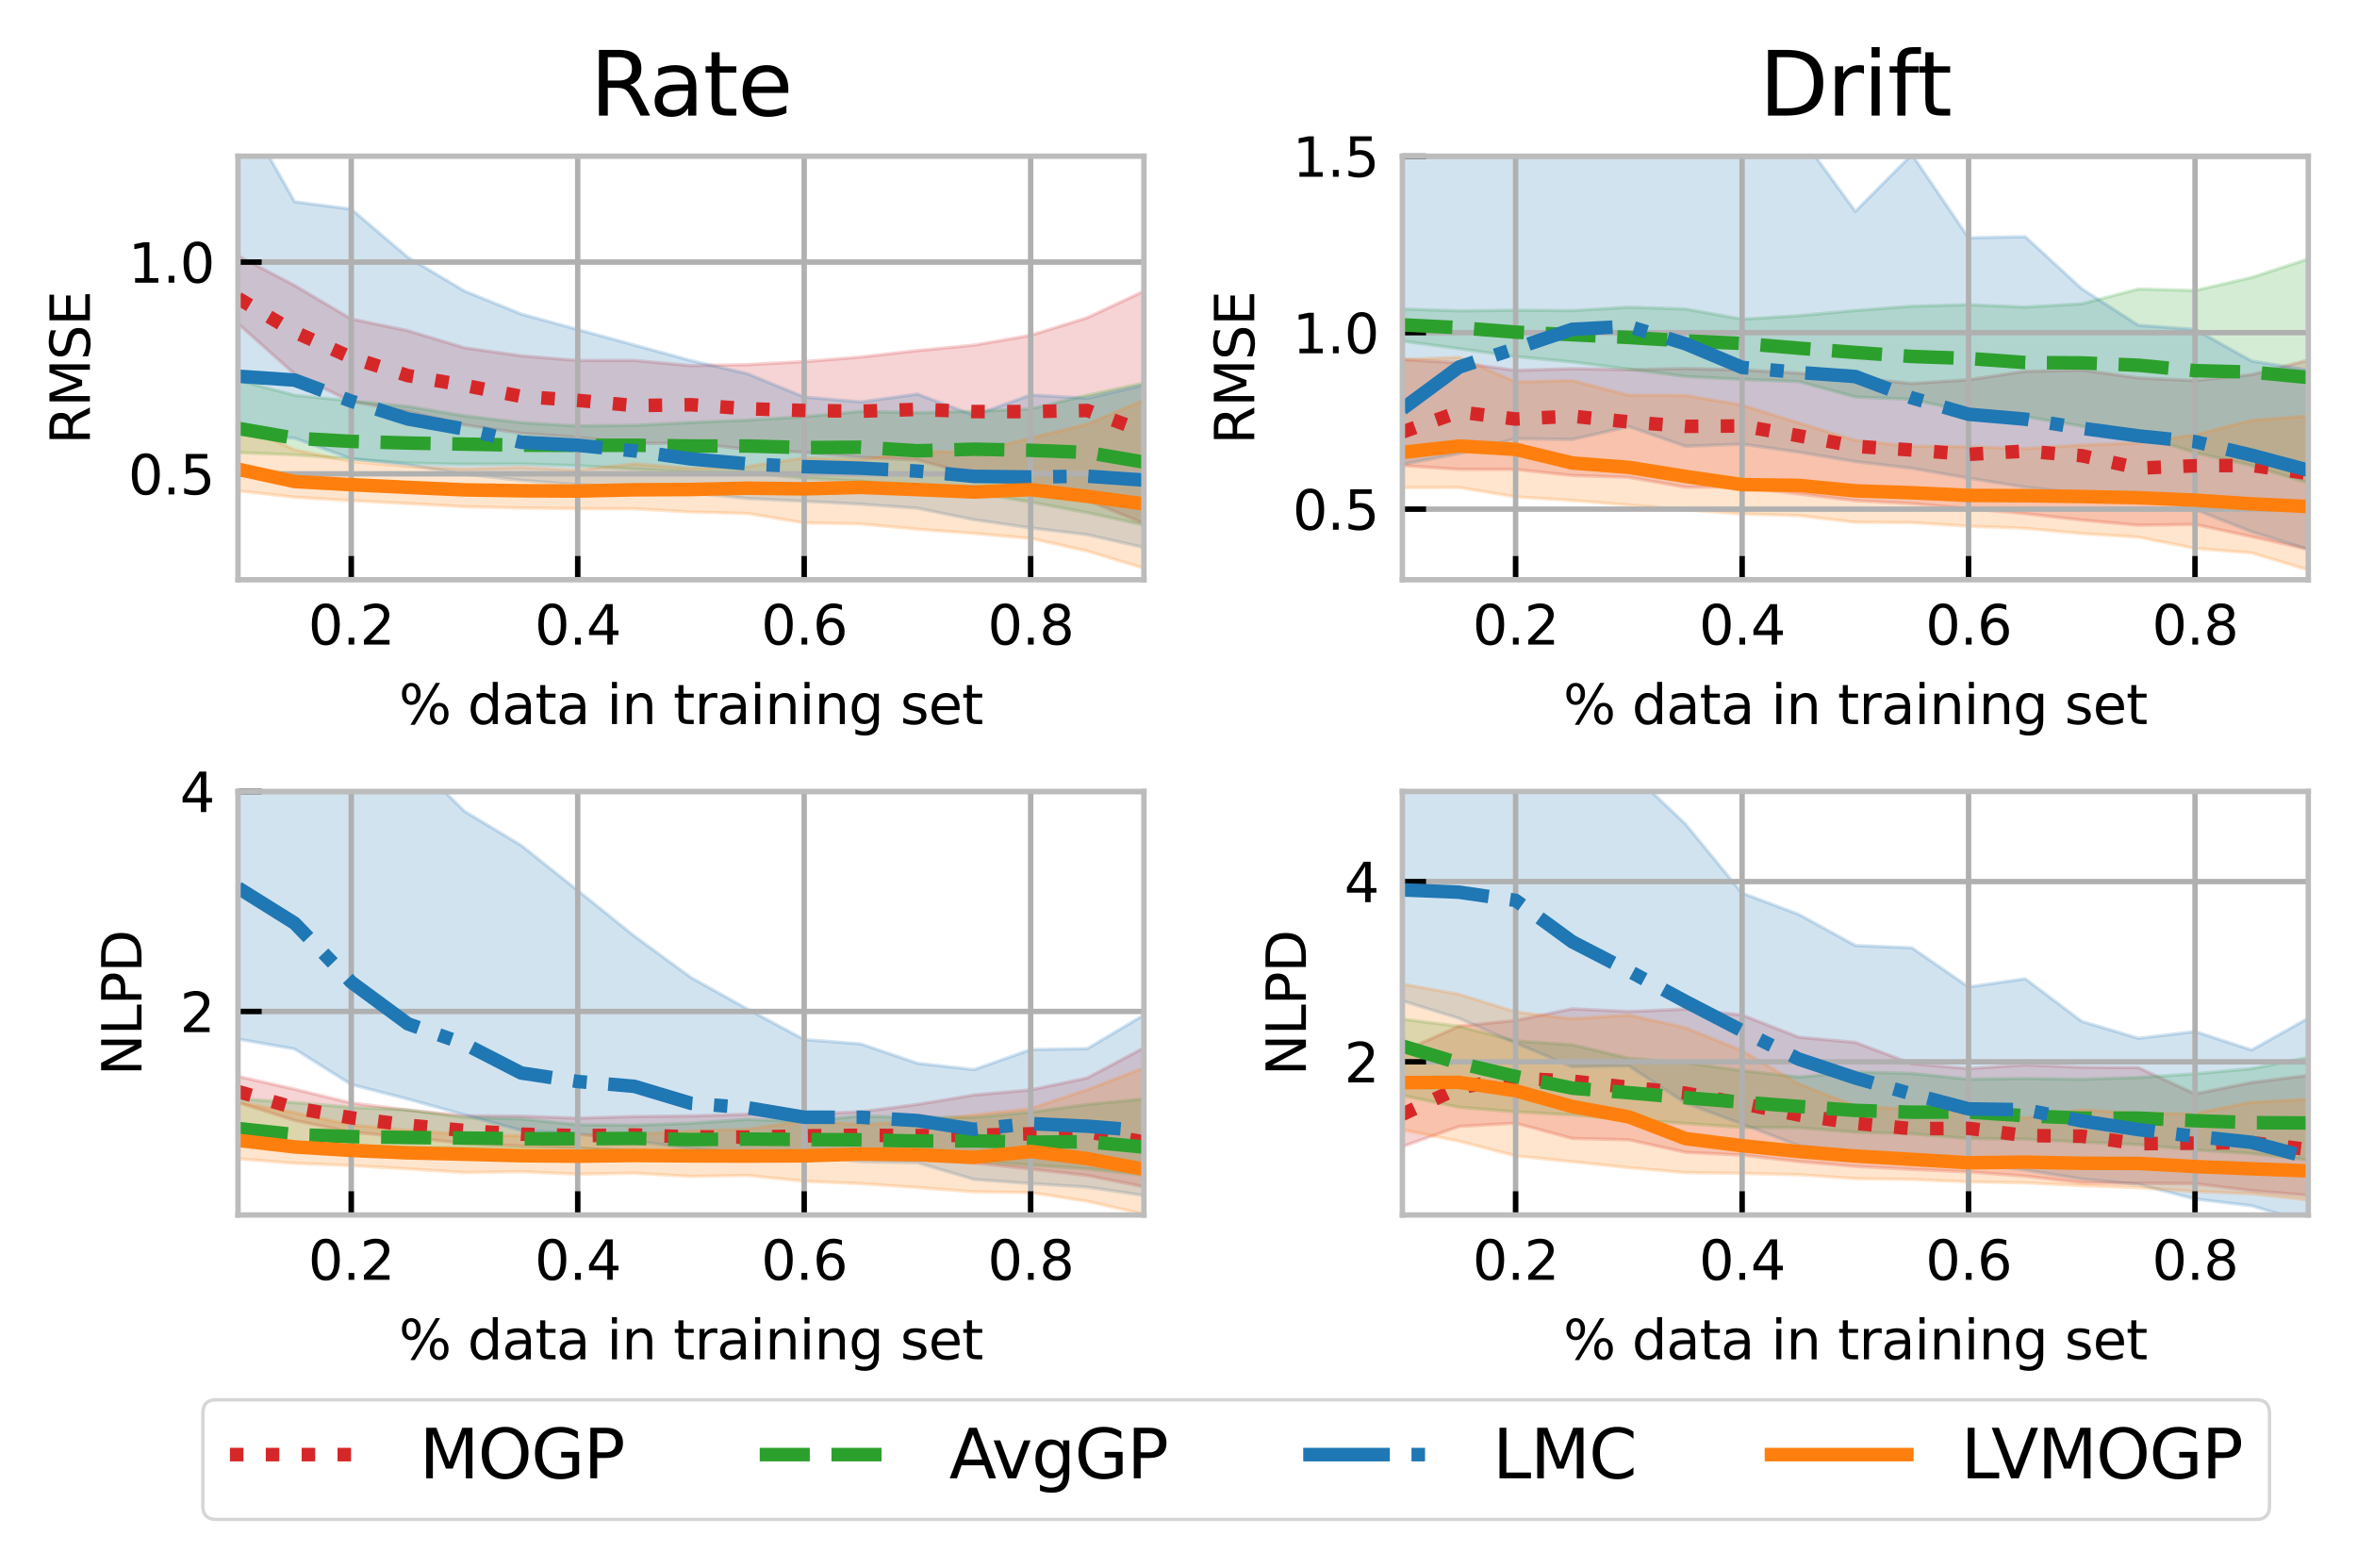 <?xml version="1.0" encoding="utf-8" standalone="no"?>
<!DOCTYPE svg PUBLIC "-//W3C//DTD SVG 1.1//EN"
  "http://www.w3.org/Graphics/SVG/1.1/DTD/svg11.dtd">
<svg xmlns:xlink="http://www.w3.org/1999/xlink" width="348.245pt" height="231.678pt" viewBox="0 0 348.245 231.678" xmlns="http://www.w3.org/2000/svg" version="1.1">
 <defs>
  <style type="text/css">*{stroke-linejoin: round; stroke-linecap: butt}</style>
 </defs>
 <g id="figure_1">
  <g id="patch_1">
   <path d="M 0 231.678 
L 348.245 231.678 
L 348.245 0 
L 0 0 
z
" style="fill: #ffffff"/>
  </g>
  <g id="axes_1">
   <g id="patch_2">
    <path d="M 35.165 85.646 
L 169.01 85.646 
L 169.01 23.078 
L 35.165 23.078 
z
" style="fill: #ffffff"/>
   </g>
   <g id="PolyCollection_1">
    <defs>
     <path id="mb574b547bd" d="M 35.165 -193.895 
L 35.165 -183.873 
L 43.53 -176.4 
L 51.896 -172.347 
L 60.261 -170.871 
L 68.626 -168.896 
L 76.992 -167.667 
L 85.357 -167.063 
L 93.722 -166.151 
L 102.088 -166.23 
L 110.453 -165.28 
L 118.818 -164.858 
L 127.183 -164.097 
L 135.549 -163.721 
L 143.914 -161.503 
L 152.279 -159.375 
L 160.645 -157.771 
L 169.01 -154.357 
L 169.01 -188.658 
L 169.01 -188.658 
L 160.645 -184.74 
L 152.279 -182.134 
L 143.914 -180.69 
L 135.549 -179.884 
L 127.183 -178.927 
L 118.818 -178.255 
L 110.453 -177.808 
L 102.088 -177.661 
L 93.722 -178.431 
L 85.357 -178.423 
L 76.992 -179.115 
L 68.626 -180.301 
L 60.261 -182.829 
L 51.896 -184.56 
L 43.53 -189.502 
L 35.165 -193.895 
z
" style="stroke: #d62728; stroke-opacity: 0.2; stroke-width: 0.5"/>
    </defs>
    <g clip-path="url(#p6965267aa9)">
     <use xlink:href="#mb574b547bd" x="0" y="231.678" style="fill: #d62728; fill-opacity: 0.2; stroke: #d62728; stroke-opacity: 0.2; stroke-width: 0.5"/>
    </g>
   </g>
   <g id="PolyCollection_2">
    <defs>
     <path id="m90632347f8" d="M 35.165 -175.503 
L 35.165 -164.813 
L 43.53 -164.477 
L 51.896 -163.86 
L 60.261 -163.254 
L 68.626 -163.083 
L 76.992 -163.135 
L 85.357 -162.873 
L 93.722 -162.367 
L 102.088 -161.909 
L 110.453 -161.849 
L 118.818 -161.012 
L 127.183 -160.582 
L 135.549 -159.728 
L 143.914 -158.882 
L 152.279 -157.485 
L 160.645 -155.938 
L 169.01 -154.098 
L 169.01 -175.084 
L 169.01 -175.084 
L 160.645 -173.289 
L 152.279 -171.249 
L 143.914 -170.913 
L 135.549 -170.698 
L 127.183 -170.9 
L 118.818 -170.1 
L 110.453 -169.611 
L 102.088 -169.255 
L 93.722 -168.835 
L 85.357 -168.751 
L 76.992 -169.234 
L 68.626 -170.238 
L 60.261 -171.624 
L 51.896 -172.446 
L 43.53 -173.278 
L 35.165 -175.503 
z
" style="stroke: #2ca02c; stroke-opacity: 0.2; stroke-width: 0.5"/>
    </defs>
    <g clip-path="url(#p6965267aa9)">
     <use xlink:href="#m90632347f8" x="0" y="231.678" style="fill: #2ca02c; fill-opacity: 0.2; stroke: #2ca02c; stroke-opacity: 0.2; stroke-width: 0.5"/>
    </g>
   </g>
   <g id="PolyCollection_3">
    <defs>
     <path id="ma981a8a71e" d="M 35.165 -216.674 
L 35.165 -167.497 
L 43.53 -166.949 
L 51.896 -163.911 
L 60.261 -162.982 
L 68.626 -161.623 
L 76.992 -160.712 
L 85.357 -160.088 
L 93.722 -159.644 
L 102.088 -158.852 
L 110.453 -158.022 
L 118.818 -157.622 
L 127.183 -157.198 
L 135.549 -156.587 
L 143.914 -154.892 
L 152.279 -153.679 
L 160.645 -152.677 
L 169.01 -150.785 
L 169.01 -174.765 
L 169.01 -174.765 
L 160.645 -172.841 
L 152.279 -173.326 
L 143.914 -170.314 
L 135.549 -173.452 
L 127.183 -172.293 
L 118.818 -173.016 
L 110.453 -176.455 
L 102.088 -178.407 
L 93.722 -180.7 
L 85.357 -182.99 
L 76.992 -185.287 
L 68.626 -188.678 
L 60.261 -193.658 
L 51.896 -200.78 
L 43.53 -201.866 
L 35.165 -216.674 
z
" style="stroke: #1f77b4; stroke-opacity: 0.2; stroke-width: 0.5"/>
    </defs>
    <g clip-path="url(#p6965267aa9)">
     <use xlink:href="#ma981a8a71e" x="0" y="231.678" style="fill: #1f77b4; fill-opacity: 0.2; stroke: #1f77b4; stroke-opacity: 0.2; stroke-width: 0.5"/>
    </g>
   </g>
   <g id="PolyCollection_4">
    <defs>
     <path id="m1edd72b800" d="M 35.165 -169.029 
L 35.165 -159.158 
L 43.53 -158.218 
L 51.896 -157.711 
L 60.261 -157.287 
L 68.626 -156.823 
L 76.992 -156.624 
L 85.357 -156.523 
L 93.722 -156.509 
L 102.088 -156.034 
L 110.453 -155.816 
L 118.818 -154.426 
L 127.183 -154.277 
L 135.549 -153.488 
L 143.914 -152.869 
L 152.279 -152.137 
L 160.645 -150.25 
L 169.01 -147.735 
L 169.01 -172.551 
L 169.01 -172.551 
L 160.645 -169.021 
L 152.279 -166.961 
L 143.914 -164.833 
L 135.549 -165.006 
L 127.183 -163.783 
L 118.818 -164.038 
L 110.453 -162.742 
L 102.088 -162.479 
L 93.722 -163.155 
L 85.357 -162.216 
L 76.992 -162.653 
L 68.626 -162.407 
L 60.261 -162.774 
L 51.896 -163.5 
L 43.53 -165.221 
L 35.165 -169.029 
z
" style="stroke: #ff7f0e; stroke-opacity: 0.2; stroke-width: 0.5"/>
    </defs>
    <g clip-path="url(#p6965267aa9)">
     <use xlink:href="#m1edd72b800" x="0" y="231.678" style="fill: #ff7f0e; fill-opacity: 0.2; stroke: #ff7f0e; stroke-opacity: 0.2; stroke-width: 0.5"/>
    </g>
   </g>
   <g id="matplotlib.axis_1">
    <g id="xtick_1">
     <g id="line2d_1">
      <path d="M 51.896 85.646 
L 51.896 23.078 
" clip-path="url(#p6965267aa9)" style="fill: none; stroke: #b0b0b0; stroke-width: 0.8; stroke-linecap: square"/>
     </g>
     <g id="line2d_2">
      <defs>
       <path id="ma803a03371" d="M 0 0 
L 0 -3.5 
" style="stroke: #000000; stroke-width: 0.8"/>
      </defs>
      <g>
       <use xlink:href="#ma803a03371" x="51.896" y="85.646" style="stroke: #000000; stroke-width: 0.8"/>
      </g>
     </g>
     <g id="text_1">
      <!-- 0.2 -->
      <g transform="translate(45.534 95.225) scale(0.08 -0.08)">
       <defs>
        <path id="DejaVuSans-30" d="M 2034 4250 
Q 1547 4250 1301 3770 
Q 1056 3291 1056 2328 
Q 1056 1369 1301 889 
Q 1547 409 2034 409 
Q 2525 409 2770 889 
Q 3016 1369 3016 2328 
Q 3016 3291 2770 3770 
Q 2525 4250 2034 4250 
z
M 2034 4750 
Q 2819 4750 3233 4129 
Q 3647 3509 3647 2328 
Q 3647 1150 3233 529 
Q 2819 -91 2034 -91 
Q 1250 -91 836 529 
Q 422 1150 422 2328 
Q 422 3509 836 4129 
Q 1250 4750 2034 4750 
z
" transform="scale(0.016)"/>
        <path id="DejaVuSans-2e" d="M 684 794 
L 1344 794 
L 1344 0 
L 684 0 
L 684 794 
z
" transform="scale(0.016)"/>
        <path id="DejaVuSans-32" d="M 1228 531 
L 3431 531 
L 3431 0 
L 469 0 
L 469 531 
Q 828 903 1448 1529 
Q 2069 2156 2228 2338 
Q 2531 2678 2651 2914 
Q 2772 3150 2772 3378 
Q 2772 3750 2511 3984 
Q 2250 4219 1831 4219 
Q 1534 4219 1204 4116 
Q 875 4013 500 3803 
L 500 4441 
Q 881 4594 1212 4672 
Q 1544 4750 1819 4750 
Q 2544 4750 2975 4387 
Q 3406 4025 3406 3419 
Q 3406 3131 3298 2873 
Q 3191 2616 2906 2266 
Q 2828 2175 2409 1742 
Q 1991 1309 1228 531 
z
" transform="scale(0.016)"/>
       </defs>
       <use xlink:href="#DejaVuSans-30"/>
       <use xlink:href="#DejaVuSans-2e" x="63.623"/>
       <use xlink:href="#DejaVuSans-32" x="95.41"/>
      </g>
     </g>
    </g>
    <g id="xtick_2">
     <g id="line2d_3">
      <path d="M 85.357 85.646 
L 85.357 23.078 
" clip-path="url(#p6965267aa9)" style="fill: none; stroke: #b0b0b0; stroke-width: 0.8; stroke-linecap: square"/>
     </g>
     <g id="line2d_4">
      <g>
       <use xlink:href="#ma803a03371" x="85.357" y="85.646" style="stroke: #000000; stroke-width: 0.8"/>
      </g>
     </g>
     <g id="text_2">
      <!-- 0.4 -->
      <g transform="translate(78.996 95.225) scale(0.08 -0.08)">
       <defs>
        <path id="DejaVuSans-34" d="M 2419 4116 
L 825 1625 
L 2419 1625 
L 2419 4116 
z
M 2253 4666 
L 3047 4666 
L 3047 1625 
L 3713 1625 
L 3713 1100 
L 3047 1100 
L 3047 0 
L 2419 0 
L 2419 1100 
L 313 1100 
L 313 1709 
L 2253 4666 
z
" transform="scale(0.016)"/>
       </defs>
       <use xlink:href="#DejaVuSans-30"/>
       <use xlink:href="#DejaVuSans-2e" x="63.623"/>
       <use xlink:href="#DejaVuSans-34" x="95.41"/>
      </g>
     </g>
    </g>
    <g id="xtick_3">
     <g id="line2d_5">
      <path d="M 118.818 85.646 
L 118.818 23.078 
" clip-path="url(#p6965267aa9)" style="fill: none; stroke: #b0b0b0; stroke-width: 0.8; stroke-linecap: square"/>
     </g>
     <g id="line2d_6">
      <g>
       <use xlink:href="#ma803a03371" x="118.818" y="85.646" style="stroke: #000000; stroke-width: 0.8"/>
      </g>
     </g>
     <g id="text_3">
      <!-- 0.6 -->
      <g transform="translate(112.457 95.225) scale(0.08 -0.08)">
       <defs>
        <path id="DejaVuSans-36" d="M 2113 2584 
Q 1688 2584 1439 2293 
Q 1191 2003 1191 1497 
Q 1191 994 1439 701 
Q 1688 409 2113 409 
Q 2538 409 2786 701 
Q 3034 994 3034 1497 
Q 3034 2003 2786 2293 
Q 2538 2584 2113 2584 
z
M 3366 4563 
L 3366 3988 
Q 3128 4100 2886 4159 
Q 2644 4219 2406 4219 
Q 1781 4219 1451 3797 
Q 1122 3375 1075 2522 
Q 1259 2794 1537 2939 
Q 1816 3084 2150 3084 
Q 2853 3084 3261 2657 
Q 3669 2231 3669 1497 
Q 3669 778 3244 343 
Q 2819 -91 2113 -91 
Q 1303 -91 875 529 
Q 447 1150 447 2328 
Q 447 3434 972 4092 
Q 1497 4750 2381 4750 
Q 2619 4750 2861 4703 
Q 3103 4656 3366 4563 
z
" transform="scale(0.016)"/>
       </defs>
       <use xlink:href="#DejaVuSans-30"/>
       <use xlink:href="#DejaVuSans-2e" x="63.623"/>
       <use xlink:href="#DejaVuSans-36" x="95.41"/>
      </g>
     </g>
    </g>
    <g id="xtick_4">
     <g id="line2d_7">
      <path d="M 152.279 85.646 
L 152.279 23.078 
" clip-path="url(#p6965267aa9)" style="fill: none; stroke: #b0b0b0; stroke-width: 0.8; stroke-linecap: square"/>
     </g>
     <g id="line2d_8">
      <g>
       <use xlink:href="#ma803a03371" x="152.279" y="85.646" style="stroke: #000000; stroke-width: 0.8"/>
      </g>
     </g>
     <g id="text_4">
      <!-- 0.8 -->
      <g transform="translate(145.918 95.225) scale(0.08 -0.08)">
       <defs>
        <path id="DejaVuSans-38" d="M 2034 2216 
Q 1584 2216 1326 1975 
Q 1069 1734 1069 1313 
Q 1069 891 1326 650 
Q 1584 409 2034 409 
Q 2484 409 2743 651 
Q 3003 894 3003 1313 
Q 3003 1734 2745 1975 
Q 2488 2216 2034 2216 
z
M 1403 2484 
Q 997 2584 770 2862 
Q 544 3141 544 3541 
Q 544 4100 942 4425 
Q 1341 4750 2034 4750 
Q 2731 4750 3128 4425 
Q 3525 4100 3525 3541 
Q 3525 3141 3298 2862 
Q 3072 2584 2669 2484 
Q 3125 2378 3379 2068 
Q 3634 1759 3634 1313 
Q 3634 634 3220 271 
Q 2806 -91 2034 -91 
Q 1263 -91 848 271 
Q 434 634 434 1313 
Q 434 1759 690 2068 
Q 947 2378 1403 2484 
z
M 1172 3481 
Q 1172 3119 1398 2916 
Q 1625 2713 2034 2713 
Q 2441 2713 2670 2916 
Q 2900 3119 2900 3481 
Q 2900 3844 2670 4047 
Q 2441 4250 2034 4250 
Q 1625 4250 1398 4047 
Q 1172 3844 1172 3481 
z
" transform="scale(0.016)"/>
       </defs>
       <use xlink:href="#DejaVuSans-30"/>
       <use xlink:href="#DejaVuSans-2e" x="63.623"/>
       <use xlink:href="#DejaVuSans-38" x="95.41"/>
      </g>
     </g>
    </g>
    <g id="text_5">
     <!-- % data in training set -->
     <g transform="translate(58.937 106.967) scale(0.08 -0.08)">
      <defs>
       <path id="DejaVuSans-25" d="M 4653 2053 
Q 4381 2053 4226 1822 
Q 4072 1591 4072 1178 
Q 4072 772 4226 539 
Q 4381 306 4653 306 
Q 4919 306 5073 539 
Q 5228 772 5228 1178 
Q 5228 1588 5073 1820 
Q 4919 2053 4653 2053 
z
M 4653 2450 
Q 5147 2450 5437 2106 
Q 5728 1763 5728 1178 
Q 5728 594 5436 251 
Q 5144 -91 4653 -91 
Q 4153 -91 3862 251 
Q 3572 594 3572 1178 
Q 3572 1766 3864 2108 
Q 4156 2450 4653 2450 
z
M 1428 4353 
Q 1159 4353 1004 4120 
Q 850 3888 850 3481 
Q 850 3069 1003 2837 
Q 1156 2606 1428 2606 
Q 1700 2606 1854 2837 
Q 2009 3069 2009 3481 
Q 2009 3884 1853 4118 
Q 1697 4353 1428 4353 
z
M 4250 4750 
L 4750 4750 
L 1831 -91 
L 1331 -91 
L 4250 4750 
z
M 1428 4750 
Q 1922 4750 2215 4408 
Q 2509 4066 2509 3481 
Q 2509 2891 2217 2550 
Q 1925 2209 1428 2209 
Q 931 2209 642 2551 
Q 353 2894 353 3481 
Q 353 4063 643 4406 
Q 934 4750 1428 4750 
z
" transform="scale(0.016)"/>
       <path id="DejaVuSans-20" transform="scale(0.016)"/>
       <path id="DejaVuSans-64" d="M 2906 2969 
L 2906 4863 
L 3481 4863 
L 3481 0 
L 2906 0 
L 2906 525 
Q 2725 213 2448 61 
Q 2172 -91 1784 -91 
Q 1150 -91 751 415 
Q 353 922 353 1747 
Q 353 2572 751 3078 
Q 1150 3584 1784 3584 
Q 2172 3584 2448 3432 
Q 2725 3281 2906 2969 
z
M 947 1747 
Q 947 1113 1208 752 
Q 1469 391 1925 391 
Q 2381 391 2643 752 
Q 2906 1113 2906 1747 
Q 2906 2381 2643 2742 
Q 2381 3103 1925 3103 
Q 1469 3103 1208 2742 
Q 947 2381 947 1747 
z
" transform="scale(0.016)"/>
       <path id="DejaVuSans-61" d="M 2194 1759 
Q 1497 1759 1228 1600 
Q 959 1441 959 1056 
Q 959 750 1161 570 
Q 1363 391 1709 391 
Q 2188 391 2477 730 
Q 2766 1069 2766 1631 
L 2766 1759 
L 2194 1759 
z
M 3341 1997 
L 3341 0 
L 2766 0 
L 2766 531 
Q 2569 213 2275 61 
Q 1981 -91 1556 -91 
Q 1019 -91 701 211 
Q 384 513 384 1019 
Q 384 1609 779 1909 
Q 1175 2209 1959 2209 
L 2766 2209 
L 2766 2266 
Q 2766 2663 2505 2880 
Q 2244 3097 1772 3097 
Q 1472 3097 1187 3025 
Q 903 2953 641 2809 
L 641 3341 
Q 956 3463 1253 3523 
Q 1550 3584 1831 3584 
Q 2591 3584 2966 3190 
Q 3341 2797 3341 1997 
z
" transform="scale(0.016)"/>
       <path id="DejaVuSans-74" d="M 1172 4494 
L 1172 3500 
L 2356 3500 
L 2356 3053 
L 1172 3053 
L 1172 1153 
Q 1172 725 1289 603 
Q 1406 481 1766 481 
L 2356 481 
L 2356 0 
L 1766 0 
Q 1100 0 847 248 
Q 594 497 594 1153 
L 594 3053 
L 172 3053 
L 172 3500 
L 594 3500 
L 594 4494 
L 1172 4494 
z
" transform="scale(0.016)"/>
       <path id="DejaVuSans-69" d="M 603 3500 
L 1178 3500 
L 1178 0 
L 603 0 
L 603 3500 
z
M 603 4863 
L 1178 4863 
L 1178 4134 
L 603 4134 
L 603 4863 
z
" transform="scale(0.016)"/>
       <path id="DejaVuSans-6e" d="M 3513 2113 
L 3513 0 
L 2938 0 
L 2938 2094 
Q 2938 2591 2744 2837 
Q 2550 3084 2163 3084 
Q 1697 3084 1428 2787 
Q 1159 2491 1159 1978 
L 1159 0 
L 581 0 
L 581 3500 
L 1159 3500 
L 1159 2956 
Q 1366 3272 1645 3428 
Q 1925 3584 2291 3584 
Q 2894 3584 3203 3211 
Q 3513 2838 3513 2113 
z
" transform="scale(0.016)"/>
       <path id="DejaVuSans-72" d="M 2631 2963 
Q 2534 3019 2420 3045 
Q 2306 3072 2169 3072 
Q 1681 3072 1420 2755 
Q 1159 2438 1159 1844 
L 1159 0 
L 581 0 
L 581 3500 
L 1159 3500 
L 1159 2956 
Q 1341 3275 1631 3429 
Q 1922 3584 2338 3584 
Q 2397 3584 2469 3576 
Q 2541 3569 2628 3553 
L 2631 2963 
z
" transform="scale(0.016)"/>
       <path id="DejaVuSans-67" d="M 2906 1791 
Q 2906 2416 2648 2759 
Q 2391 3103 1925 3103 
Q 1463 3103 1205 2759 
Q 947 2416 947 1791 
Q 947 1169 1205 825 
Q 1463 481 1925 481 
Q 2391 481 2648 825 
Q 2906 1169 2906 1791 
z
M 3481 434 
Q 3481 -459 3084 -895 
Q 2688 -1331 1869 -1331 
Q 1566 -1331 1297 -1286 
Q 1028 -1241 775 -1147 
L 775 -588 
Q 1028 -725 1275 -790 
Q 1522 -856 1778 -856 
Q 2344 -856 2625 -561 
Q 2906 -266 2906 331 
L 2906 616 
Q 2728 306 2450 153 
Q 2172 0 1784 0 
Q 1141 0 747 490 
Q 353 981 353 1791 
Q 353 2603 747 3093 
Q 1141 3584 1784 3584 
Q 2172 3584 2450 3431 
Q 2728 3278 2906 2969 
L 2906 3500 
L 3481 3500 
L 3481 434 
z
" transform="scale(0.016)"/>
       <path id="DejaVuSans-73" d="M 2834 3397 
L 2834 2853 
Q 2591 2978 2328 3040 
Q 2066 3103 1784 3103 
Q 1356 3103 1142 2972 
Q 928 2841 928 2578 
Q 928 2378 1081 2264 
Q 1234 2150 1697 2047 
L 1894 2003 
Q 2506 1872 2764 1633 
Q 3022 1394 3022 966 
Q 3022 478 2636 193 
Q 2250 -91 1575 -91 
Q 1294 -91 989 -36 
Q 684 19 347 128 
L 347 722 
Q 666 556 975 473 
Q 1284 391 1588 391 
Q 1994 391 2212 530 
Q 2431 669 2431 922 
Q 2431 1156 2273 1281 
Q 2116 1406 1581 1522 
L 1381 1569 
Q 847 1681 609 1914 
Q 372 2147 372 2553 
Q 372 3047 722 3315 
Q 1072 3584 1716 3584 
Q 2034 3584 2315 3537 
Q 2597 3491 2834 3397 
z
" transform="scale(0.016)"/>
       <path id="DejaVuSans-65" d="M 3597 1894 
L 3597 1613 
L 953 1613 
Q 991 1019 1311 708 
Q 1631 397 2203 397 
Q 2534 397 2845 478 
Q 3156 559 3463 722 
L 3463 178 
Q 3153 47 2828 -22 
Q 2503 -91 2169 -91 
Q 1331 -91 842 396 
Q 353 884 353 1716 
Q 353 2575 817 3079 
Q 1281 3584 2069 3584 
Q 2775 3584 3186 3129 
Q 3597 2675 3597 1894 
z
M 3022 2063 
Q 3016 2534 2758 2815 
Q 2500 3097 2075 3097 
Q 1594 3097 1305 2825 
Q 1016 2553 972 2059 
L 3022 2063 
z
" transform="scale(0.016)"/>
      </defs>
      <use xlink:href="#DejaVuSans-25"/>
      <use xlink:href="#DejaVuSans-20" x="95.02"/>
      <use xlink:href="#DejaVuSans-64" x="126.807"/>
      <use xlink:href="#DejaVuSans-61" x="190.283"/>
      <use xlink:href="#DejaVuSans-74" x="251.562"/>
      <use xlink:href="#DejaVuSans-61" x="290.771"/>
      <use xlink:href="#DejaVuSans-20" x="352.051"/>
      <use xlink:href="#DejaVuSans-69" x="383.838"/>
      <use xlink:href="#DejaVuSans-6e" x="411.621"/>
      <use xlink:href="#DejaVuSans-20" x="475"/>
      <use xlink:href="#DejaVuSans-74" x="506.787"/>
      <use xlink:href="#DejaVuSans-72" x="545.996"/>
      <use xlink:href="#DejaVuSans-61" x="587.109"/>
      <use xlink:href="#DejaVuSans-69" x="648.389"/>
      <use xlink:href="#DejaVuSans-6e" x="676.172"/>
      <use xlink:href="#DejaVuSans-69" x="739.551"/>
      <use xlink:href="#DejaVuSans-6e" x="767.334"/>
      <use xlink:href="#DejaVuSans-67" x="830.713"/>
      <use xlink:href="#DejaVuSans-20" x="894.189"/>
      <use xlink:href="#DejaVuSans-73" x="925.977"/>
      <use xlink:href="#DejaVuSans-65" x="978.076"/>
      <use xlink:href="#DejaVuSans-74" x="1039.6"/>
     </g>
    </g>
   </g>
   <g id="matplotlib.axis_2">
    <g id="ytick_1">
     <g id="line2d_9">
      <path d="M 35.165 70.004 
L 169.01 70.004 
" clip-path="url(#p6965267aa9)" style="fill: none; stroke: #b0b0b0; stroke-width: 0.8; stroke-linecap: square"/>
     </g>
     <g id="line2d_10">
      <defs>
       <path id="m8bcf39d2d6" d="M 0 0 
L 3.5 0 
" style="stroke: #000000; stroke-width: 0.8"/>
      </defs>
      <g>
       <use xlink:href="#m8bcf39d2d6" x="35.165" y="70.004" style="stroke: #000000; stroke-width: 0.8"/>
      </g>
     </g>
     <g id="text_6">
      <!-- 0.5 -->
      <g transform="translate(18.942 73.043) scale(0.08 -0.08)">
       <defs>
        <path id="DejaVuSans-35" d="M 691 4666 
L 3169 4666 
L 3169 4134 
L 1269 4134 
L 1269 2991 
Q 1406 3038 1543 3061 
Q 1681 3084 1819 3084 
Q 2600 3084 3056 2656 
Q 3513 2228 3513 1497 
Q 3513 744 3044 326 
Q 2575 -91 1722 -91 
Q 1428 -91 1123 -41 
Q 819 9 494 109 
L 494 744 
Q 775 591 1075 516 
Q 1375 441 1709 441 
Q 2250 441 2565 725 
Q 2881 1009 2881 1497 
Q 2881 1984 2565 2268 
Q 2250 2553 1709 2553 
Q 1456 2553 1204 2497 
Q 953 2441 691 2322 
L 691 4666 
z
" transform="scale(0.016)"/>
       </defs>
       <use xlink:href="#DejaVuSans-30"/>
       <use xlink:href="#DejaVuSans-2e" x="63.623"/>
       <use xlink:href="#DejaVuSans-35" x="95.41"/>
      </g>
     </g>
    </g>
    <g id="ytick_2">
     <g id="line2d_11">
      <path d="M 35.165 38.72 
L 169.01 38.72 
" clip-path="url(#p6965267aa9)" style="fill: none; stroke: #b0b0b0; stroke-width: 0.8; stroke-linecap: square"/>
     </g>
     <g id="line2d_12">
      <g>
       <use xlink:href="#m8bcf39d2d6" x="35.165" y="38.72" style="stroke: #000000; stroke-width: 0.8"/>
      </g>
     </g>
     <g id="text_7">
      <!-- 1.0 -->
      <g transform="translate(18.942 41.759) scale(0.08 -0.08)">
       <defs>
        <path id="DejaVuSans-31" d="M 794 531 
L 1825 531 
L 1825 4091 
L 703 3866 
L 703 4441 
L 1819 4666 
L 2450 4666 
L 2450 531 
L 3481 531 
L 3481 0 
L 794 0 
L 794 531 
z
" transform="scale(0.016)"/>
       </defs>
       <use xlink:href="#DejaVuSans-31"/>
       <use xlink:href="#DejaVuSans-2e" x="63.623"/>
       <use xlink:href="#DejaVuSans-30" x="95.41"/>
      </g>
     </g>
    </g>
    <g id="text_8">
     <!-- RMSE -->
     <g transform="translate(13.279 65.659) rotate(-90) scale(0.08 -0.08)">
      <defs>
       <path id="DejaVuSans-52" d="M 2841 2188 
Q 3044 2119 3236 1894 
Q 3428 1669 3622 1275 
L 4263 0 
L 3584 0 
L 2988 1197 
Q 2756 1666 2539 1819 
Q 2322 1972 1947 1972 
L 1259 1972 
L 1259 0 
L 628 0 
L 628 4666 
L 2053 4666 
Q 2853 4666 3247 4331 
Q 3641 3997 3641 3322 
Q 3641 2881 3436 2590 
Q 3231 2300 2841 2188 
z
M 1259 4147 
L 1259 2491 
L 2053 2491 
Q 2509 2491 2742 2702 
Q 2975 2913 2975 3322 
Q 2975 3731 2742 3939 
Q 2509 4147 2053 4147 
L 1259 4147 
z
" transform="scale(0.016)"/>
       <path id="DejaVuSans-4d" d="M 628 4666 
L 1569 4666 
L 2759 1491 
L 3956 4666 
L 4897 4666 
L 4897 0 
L 4281 0 
L 4281 4097 
L 3078 897 
L 2444 897 
L 1241 4097 
L 1241 0 
L 628 0 
L 628 4666 
z
" transform="scale(0.016)"/>
       <path id="DejaVuSans-53" d="M 3425 4513 
L 3425 3897 
Q 3066 4069 2747 4153 
Q 2428 4238 2131 4238 
Q 1616 4238 1336 4038 
Q 1056 3838 1056 3469 
Q 1056 3159 1242 3001 
Q 1428 2844 1947 2747 
L 2328 2669 
Q 3034 2534 3370 2195 
Q 3706 1856 3706 1288 
Q 3706 609 3251 259 
Q 2797 -91 1919 -91 
Q 1588 -91 1214 -16 
Q 841 59 441 206 
L 441 856 
Q 825 641 1194 531 
Q 1563 422 1919 422 
Q 2459 422 2753 634 
Q 3047 847 3047 1241 
Q 3047 1584 2836 1778 
Q 2625 1972 2144 2069 
L 1759 2144 
Q 1053 2284 737 2584 
Q 422 2884 422 3419 
Q 422 4038 858 4394 
Q 1294 4750 2059 4750 
Q 2388 4750 2728 4690 
Q 3069 4631 3425 4513 
z
" transform="scale(0.016)"/>
       <path id="DejaVuSans-45" d="M 628 4666 
L 3578 4666 
L 3578 4134 
L 1259 4134 
L 1259 2753 
L 3481 2753 
L 3481 2222 
L 1259 2222 
L 1259 531 
L 3634 531 
L 3634 0 
L 628 0 
L 628 4666 
z
" transform="scale(0.016)"/>
      </defs>
      <use xlink:href="#DejaVuSans-52"/>
      <use xlink:href="#DejaVuSans-4d" x="69.482"/>
      <use xlink:href="#DejaVuSans-53" x="155.762"/>
      <use xlink:href="#DejaVuSans-45" x="219.238"/>
     </g>
    </g>
   </g>
   <g id="line2d_13">
    <path d="M 35.165 44.075 
L 43.53 49.043 
L 51.896 52.821 
L 60.261 55.496 
L 68.626 56.931 
L 76.992 58.565 
L 85.357 59.149 
L 93.722 59.925 
L 102.088 59.795 
L 110.453 60.39 
L 118.818 60.647 
L 127.183 60.746 
L 135.549 60.485 
L 143.914 60.806 
L 152.279 60.81 
L 160.645 60.646 
L 169.01 63.722 
" clip-path="url(#p6965267aa9)" style="fill: none; stroke-dasharray: 2,3.3; stroke-dashoffset: 0; stroke: #d62728; stroke-width: 2"/>
   </g>
   <g id="line2d_14">
    <path d="M 35.165 63.283 
L 43.53 64.738 
L 51.896 65.21 
L 60.261 65.452 
L 68.626 65.613 
L 76.992 65.767 
L 85.357 65.799 
L 93.722 65.779 
L 102.088 65.89 
L 110.453 65.891 
L 118.818 66.131 
L 127.183 66.066 
L 135.549 66.6 
L 143.914 66.363 
L 152.279 66.526 
L 160.645 66.847 
L 169.01 68.273 
" clip-path="url(#p6965267aa9)" style="fill: none; stroke-dasharray: 7.4,3.2; stroke-dashoffset: 0; stroke: #2ca02c; stroke-width: 2"/>
   </g>
   <g id="line2d_15">
    <path d="M 35.165 55.584 
L 43.53 56.154 
L 51.896 59.268 
L 60.261 61.895 
L 68.626 63.389 
L 76.992 65.341 
L 85.357 65.784 
L 93.722 66.61 
L 102.088 67.805 
L 110.453 68.532 
L 118.818 68.942 
L 127.183 69.17 
L 135.549 69.595 
L 143.914 70.378 
L 152.279 70.472 
L 160.645 70.348 
L 169.01 70.933 
" clip-path="url(#p6965267aa9)" style="fill: none; stroke-dasharray: 12.8,3.2,2,3.2; stroke-dashoffset: 0; stroke: #1f77b4; stroke-width: 2"/>
   </g>
   <g id="line2d_16">
    <path d="M 35.165 69.324 
L 43.53 71.142 
L 51.896 71.607 
L 60.261 72.004 
L 68.626 72.373 
L 76.992 72.506 
L 85.357 72.549 
L 93.722 72.361 
L 102.088 72.318 
L 110.453 72.125 
L 118.818 72.223 
L 127.183 72.009 
L 135.549 72.332 
L 143.914 72.688 
L 152.279 72.337 
L 160.645 73.326 
L 169.01 74.445 
" clip-path="url(#p6965267aa9)" style="fill: none; stroke: #ff7f0e; stroke-width: 2; stroke-linecap: square"/>
   </g>
   <g id="patch_3">
    <path d="M 35.165 85.646 
L 35.165 23.078 
" style="fill: none; stroke: #bcbcbc; stroke-width: 0.8; stroke-linejoin: miter; stroke-linecap: square"/>
   </g>
   <g id="patch_4">
    <path d="M 169.01 85.646 
L 169.01 23.078 
" style="fill: none; stroke: #bcbcbc; stroke-width: 0.8; stroke-linejoin: miter; stroke-linecap: square"/>
   </g>
   <g id="patch_5">
    <path d="M 35.165 85.646 
L 169.01 85.646 
" style="fill: none; stroke: #bcbcbc; stroke-width: 0.8; stroke-linejoin: miter; stroke-linecap: square"/>
   </g>
   <g id="patch_6">
    <path d="M 35.165 23.078 
L 169.01 23.078 
" style="fill: none; stroke: #bcbcbc; stroke-width: 0.8; stroke-linejoin: miter; stroke-linecap: square"/>
   </g>
   <g id="text_9">
    <!-- Rate -->
    <g transform="translate(87.186 17.078) scale(0.13 -0.13)">
     <use xlink:href="#DejaVuSans-52"/>
     <use xlink:href="#DejaVuSans-61" x="67.232"/>
     <use xlink:href="#DejaVuSans-74" x="128.512"/>
     <use xlink:href="#DejaVuSans-65" x="167.721"/>
    </g>
   </g>
  </g>
  <g id="axes_2">
   <g id="patch_7">
    <path d="M 207.2 85.646 
L 341.045 85.646 
L 341.045 23.078 
L 207.2 23.078 
z
" style="fill: #ffffff"/>
   </g>
   <g id="PolyCollection_5">
    <defs>
     <path id="mb7e5002b5e" d="M 207.2 -178.568 
L 207.2 -162.898 
L 215.565 -162.338 
L 223.931 -162.32 
L 232.296 -161.426 
L 240.661 -161.153 
L 249.027 -159.693 
L 257.392 -159.71 
L 265.757 -158.686 
L 274.123 -157.717 
L 282.488 -157.267 
L 290.853 -156.539 
L 299.218 -155.782 
L 307.584 -154.843 
L 315.949 -154.07 
L 324.314 -154.198 
L 332.68 -152.386 
L 341.045 -150.508 
L 341.045 -178.482 
L 341.045 -178.482 
L 332.68 -176.325 
L 324.314 -175.451 
L 315.949 -175.847 
L 307.584 -176.998 
L 299.218 -176.812 
L 290.853 -175.57 
L 282.488 -175.017 
L 274.123 -175.856 
L 265.757 -176.555 
L 257.392 -177.028 
L 249.027 -177.229 
L 240.661 -177.053 
L 232.296 -177.21 
L 223.931 -176.963 
L 215.565 -178.083 
L 207.2 -178.568 
z
" style="stroke: #d62728; stroke-opacity: 0.2; stroke-width: 0.5"/>
    </defs>
    <g clip-path="url(#p18844f865f)">
     <use xlink:href="#mb7e5002b5e" x="0" y="231.678" style="fill: #d62728; fill-opacity: 0.2; stroke: #d62728; stroke-opacity: 0.2; stroke-width: 0.5"/>
    </g>
   </g>
   <g id="PolyCollection_6">
    <defs>
     <path id="m59ee8022ed" d="M 207.2 -186.037 
L 207.2 -181.294 
L 215.565 -180.162 
L 223.931 -178.991 
L 232.296 -178.195 
L 240.661 -177.146 
L 249.027 -176.059 
L 257.392 -175.628 
L 265.757 -175.306 
L 274.123 -173.032 
L 282.488 -172.678 
L 290.853 -170.821 
L 299.218 -170.139 
L 307.584 -168.708 
L 315.949 -167.421 
L 324.314 -164.811 
L 332.68 -162.902 
L 341.045 -160.33 
L 341.045 -193.425 
L 341.045 -193.425 
L 332.68 -190.684 
L 324.314 -188.754 
L 315.949 -188.981 
L 307.584 -186.8 
L 299.218 -186.313 
L 290.853 -186.666 
L 282.488 -186.442 
L 274.123 -185.809 
L 265.757 -185.044 
L 257.392 -184.522 
L 249.027 -186.033 
L 240.661 -186.293 
L 232.296 -185.794 
L 223.931 -185.859 
L 215.565 -185.757 
L 207.2 -186.037 
z
" style="stroke: #2ca02c; stroke-opacity: 0.2; stroke-width: 0.5"/>
    </defs>
    <g clip-path="url(#p18844f865f)">
     <use xlink:href="#m59ee8022ed" x="0" y="231.678" style="fill: #2ca02c; fill-opacity: 0.2; stroke: #2ca02c; stroke-opacity: 0.2; stroke-width: 0.5"/>
    </g>
   </g>
   <g id="PolyCollection_7">
    <defs>
     <path id="m9d8bf799f4" d="M 207.2 -215.65 
L 207.2 -163.066 
L 215.565 -164.658 
L 223.931 -166.877 
L 232.296 -166.755 
L 240.661 -168.659 
L 249.027 -165.751 
L 257.392 -166.063 
L 265.757 -164.881 
L 274.123 -163.481 
L 282.488 -162.496 
L 290.853 -161.04 
L 299.218 -159.702 
L 307.584 -158.782 
L 315.949 -158.607 
L 324.314 -156.409 
L 332.68 -153.11 
L 341.045 -150.528 
L 341.045 -176.998 
L 341.045 -176.998 
L 332.68 -178.341 
L 324.314 -183.021 
L 315.949 -183.619 
L 307.584 -189.01 
L 299.218 -196.713 
L 290.853 -196.539 
L 282.488 -208.846 
L 274.123 -200.457 
L 265.757 -211.907 
L 257.392 -224.41 
L 249.027 -234.978 
L 240.661 -236.196 
L 232.296 -253.584 
L 223.931 -268.606 
L 215.565 -254.036 
L 207.2 -215.65 
z
" style="stroke: #1f77b4; stroke-opacity: 0.2; stroke-width: 0.5"/>
    </defs>
    <g clip-path="url(#p18844f865f)">
     <use xlink:href="#m9d8bf799f4" x="0" y="231.678" style="fill: #1f77b4; fill-opacity: 0.2; stroke: #1f77b4; stroke-opacity: 0.2; stroke-width: 0.5"/>
    </g>
   </g>
   <g id="PolyCollection_8">
    <defs>
     <path id="m696c7ffbae" d="M 207.2 -178.575 
L 207.2 -159.633 
L 215.565 -159.653 
L 223.931 -158.273 
L 232.296 -157.74 
L 240.661 -157.065 
L 249.027 -156.353 
L 257.392 -155.751 
L 265.757 -155.498 
L 274.123 -154.516 
L 282.488 -154.464 
L 290.853 -153.934 
L 299.218 -153.626 
L 307.584 -152.845 
L 315.949 -152.329 
L 324.314 -150.656 
L 332.68 -149.988 
L 341.045 -147.482 
L 341.045 -170.221 
L 341.045 -170.221 
L 332.68 -169.565 
L 324.314 -167.433 
L 315.949 -166.241 
L 307.584 -165.921 
L 299.218 -165.395 
L 290.853 -165.681 
L 282.488 -165.733 
L 274.123 -166.612 
L 265.757 -169.194 
L 257.392 -171.825 
L 249.027 -173.261 
L 240.661 -173.289 
L 232.296 -175.449 
L 223.931 -175.261 
L 215.565 -178.886 
L 207.2 -178.575 
z
" style="stroke: #ff7f0e; stroke-opacity: 0.2; stroke-width: 0.5"/>
    </defs>
    <g clip-path="url(#p18844f865f)">
     <use xlink:href="#m696c7ffbae" x="0" y="231.678" style="fill: #ff7f0e; fill-opacity: 0.2; stroke: #ff7f0e; stroke-opacity: 0.2; stroke-width: 0.5"/>
    </g>
   </g>
   <g id="matplotlib.axis_3">
    <g id="xtick_5">
     <g id="line2d_17">
      <path d="M 223.931 85.646 
L 223.931 23.078 
" clip-path="url(#p18844f865f)" style="fill: none; stroke: #b0b0b0; stroke-width: 0.8; stroke-linecap: square"/>
     </g>
     <g id="line2d_18">
      <g>
       <use xlink:href="#ma803a03371" x="223.931" y="85.646" style="stroke: #000000; stroke-width: 0.8"/>
      </g>
     </g>
     <g id="text_10">
      <!-- 0.2 -->
      <g transform="translate(217.569 95.225) scale(0.08 -0.08)">
       <use xlink:href="#DejaVuSans-30"/>
       <use xlink:href="#DejaVuSans-2e" x="63.623"/>
       <use xlink:href="#DejaVuSans-32" x="95.41"/>
      </g>
     </g>
    </g>
    <g id="xtick_6">
     <g id="line2d_19">
      <path d="M 257.392 85.646 
L 257.392 23.078 
" clip-path="url(#p18844f865f)" style="fill: none; stroke: #b0b0b0; stroke-width: 0.8; stroke-linecap: square"/>
     </g>
     <g id="line2d_20">
      <g>
       <use xlink:href="#ma803a03371" x="257.392" y="85.646" style="stroke: #000000; stroke-width: 0.8"/>
      </g>
     </g>
     <g id="text_11">
      <!-- 0.4 -->
      <g transform="translate(251.031 95.225) scale(0.08 -0.08)">
       <use xlink:href="#DejaVuSans-30"/>
       <use xlink:href="#DejaVuSans-2e" x="63.623"/>
       <use xlink:href="#DejaVuSans-34" x="95.41"/>
      </g>
     </g>
    </g>
    <g id="xtick_7">
     <g id="line2d_21">
      <path d="M 290.853 85.646 
L 290.853 23.078 
" clip-path="url(#p18844f865f)" style="fill: none; stroke: #b0b0b0; stroke-width: 0.8; stroke-linecap: square"/>
     </g>
     <g id="line2d_22">
      <g>
       <use xlink:href="#ma803a03371" x="290.853" y="85.646" style="stroke: #000000; stroke-width: 0.8"/>
      </g>
     </g>
     <g id="text_12">
      <!-- 0.6 -->
      <g transform="translate(284.492 95.225) scale(0.08 -0.08)">
       <use xlink:href="#DejaVuSans-30"/>
       <use xlink:href="#DejaVuSans-2e" x="63.623"/>
       <use xlink:href="#DejaVuSans-36" x="95.41"/>
      </g>
     </g>
    </g>
    <g id="xtick_8">
     <g id="line2d_23">
      <path d="M 324.314 85.646 
L 324.314 23.078 
" clip-path="url(#p18844f865f)" style="fill: none; stroke: #b0b0b0; stroke-width: 0.8; stroke-linecap: square"/>
     </g>
     <g id="line2d_24">
      <g>
       <use xlink:href="#ma803a03371" x="324.314" y="85.646" style="stroke: #000000; stroke-width: 0.8"/>
      </g>
     </g>
     <g id="text_13">
      <!-- 0.8 -->
      <g transform="translate(317.953 95.225) scale(0.08 -0.08)">
       <use xlink:href="#DejaVuSans-30"/>
       <use xlink:href="#DejaVuSans-2e" x="63.623"/>
       <use xlink:href="#DejaVuSans-38" x="95.41"/>
      </g>
     </g>
    </g>
    <g id="text_14">
     <!-- % data in training set -->
     <g transform="translate(230.972 106.967) scale(0.08 -0.08)">
      <use xlink:href="#DejaVuSans-25"/>
      <use xlink:href="#DejaVuSans-20" x="95.02"/>
      <use xlink:href="#DejaVuSans-64" x="126.807"/>
      <use xlink:href="#DejaVuSans-61" x="190.283"/>
      <use xlink:href="#DejaVuSans-74" x="251.562"/>
      <use xlink:href="#DejaVuSans-61" x="290.771"/>
      <use xlink:href="#DejaVuSans-20" x="352.051"/>
      <use xlink:href="#DejaVuSans-69" x="383.838"/>
      <use xlink:href="#DejaVuSans-6e" x="411.621"/>
      <use xlink:href="#DejaVuSans-20" x="475"/>
      <use xlink:href="#DejaVuSans-74" x="506.787"/>
      <use xlink:href="#DejaVuSans-72" x="545.996"/>
      <use xlink:href="#DejaVuSans-61" x="587.109"/>
      <use xlink:href="#DejaVuSans-69" x="648.389"/>
      <use xlink:href="#DejaVuSans-6e" x="676.172"/>
      <use xlink:href="#DejaVuSans-69" x="739.551"/>
      <use xlink:href="#DejaVuSans-6e" x="767.334"/>
      <use xlink:href="#DejaVuSans-67" x="830.713"/>
      <use xlink:href="#DejaVuSans-20" x="894.189"/>
      <use xlink:href="#DejaVuSans-73" x="925.977"/>
      <use xlink:href="#DejaVuSans-65" x="978.076"/>
      <use xlink:href="#DejaVuSans-74" x="1039.6"/>
     </g>
    </g>
   </g>
   <g id="matplotlib.axis_4">
    <g id="ytick_3">
     <g id="line2d_25">
      <path d="M 207.2 75.218 
L 341.045 75.218 
" clip-path="url(#p18844f865f)" style="fill: none; stroke: #b0b0b0; stroke-width: 0.8; stroke-linecap: square"/>
     </g>
     <g id="line2d_26">
      <g>
       <use xlink:href="#m8bcf39d2d6" x="207.2" y="75.218" style="stroke: #000000; stroke-width: 0.8"/>
      </g>
     </g>
     <g id="text_15">
      <!-- 0.5 -->
      <g transform="translate(190.977 78.257) scale(0.08 -0.08)">
       <use xlink:href="#DejaVuSans-30"/>
       <use xlink:href="#DejaVuSans-2e" x="63.623"/>
       <use xlink:href="#DejaVuSans-35" x="95.41"/>
      </g>
     </g>
    </g>
    <g id="ytick_4">
     <g id="line2d_27">
      <path d="M 207.2 49.148 
L 341.045 49.148 
" clip-path="url(#p18844f865f)" style="fill: none; stroke: #b0b0b0; stroke-width: 0.8; stroke-linecap: square"/>
     </g>
     <g id="line2d_28">
      <g>
       <use xlink:href="#m8bcf39d2d6" x="207.2" y="49.148" style="stroke: #000000; stroke-width: 0.8"/>
      </g>
     </g>
     <g id="text_16">
      <!-- 1.0 -->
      <g transform="translate(190.977 52.187) scale(0.08 -0.08)">
       <use xlink:href="#DejaVuSans-31"/>
       <use xlink:href="#DejaVuSans-2e" x="63.623"/>
       <use xlink:href="#DejaVuSans-30" x="95.41"/>
      </g>
     </g>
    </g>
    <g id="ytick_5">
     <g id="line2d_29">
      <path d="M 207.2 23.078 
L 341.045 23.078 
" clip-path="url(#p18844f865f)" style="fill: none; stroke: #b0b0b0; stroke-width: 0.8; stroke-linecap: square"/>
     </g>
     <g id="line2d_30">
      <g>
       <use xlink:href="#m8bcf39d2d6" x="207.2" y="23.078" style="stroke: #000000; stroke-width: 0.8"/>
      </g>
     </g>
     <g id="text_17">
      <!-- 1.5 -->
      <g transform="translate(190.977 26.117) scale(0.08 -0.08)">
       <use xlink:href="#DejaVuSans-31"/>
       <use xlink:href="#DejaVuSans-2e" x="63.623"/>
       <use xlink:href="#DejaVuSans-35" x="95.41"/>
      </g>
     </g>
    </g>
    <g id="text_18">
     <!-- RMSE -->
     <g transform="translate(185.314 65.659) rotate(-90) scale(0.08 -0.08)">
      <use xlink:href="#DejaVuSans-52"/>
      <use xlink:href="#DejaVuSans-4d" x="69.482"/>
      <use xlink:href="#DejaVuSans-53" x="155.762"/>
      <use xlink:href="#DejaVuSans-45" x="219.238"/>
     </g>
    </g>
   </g>
   <g id="line2d_31">
    <path d="M 207.2 63.831 
L 215.565 60.849 
L 223.931 61.909 
L 232.296 61.483 
L 240.661 62.331 
L 249.027 62.989 
L 257.392 62.926 
L 265.757 64.378 
L 274.123 65.94 
L 282.488 66.48 
L 290.853 67.128 
L 299.218 66.646 
L 307.584 67.324 
L 315.949 69.16 
L 324.314 68.814 
L 332.68 68.761 
L 341.045 69.952 
" clip-path="url(#p18844f865f)" style="fill: none; stroke-dasharray: 2,3.3; stroke-dashoffset: 0; stroke: #d62728; stroke-width: 2"/>
   </g>
   <g id="line2d_32">
    <path d="M 207.2 47.992 
L 215.565 48.411 
L 223.931 49.071 
L 232.296 49.447 
L 240.661 49.857 
L 249.027 50.364 
L 257.392 50.738 
L 265.757 51.439 
L 274.123 52.072 
L 282.488 52.664 
L 290.853 52.958 
L 299.218 53.561 
L 307.584 53.616 
L 315.949 53.959 
L 324.314 54.759 
L 332.68 54.97 
L 341.045 55.774 
" clip-path="url(#p18844f865f)" style="fill: none; stroke-dasharray: 7.4,3.2; stroke-dashoffset: 0; stroke: #2ca02c; stroke-width: 2"/>
   </g>
   <g id="line2d_33">
    <path d="M 207.2 60.405 
L 215.565 54.236 
L 223.931 51.477 
L 232.296 48.652 
L 240.661 48.214 
L 249.027 50.784 
L 257.392 54.282 
L 265.757 55.024 
L 274.123 55.629 
L 282.488 58.784 
L 290.853 61.205 
L 299.218 61.928 
L 307.584 63.267 
L 315.949 64.401 
L 324.314 65.249 
L 332.68 67.249 
L 341.045 69.477 
" clip-path="url(#p18844f865f)" style="fill: none; stroke-dasharray: 12.8,3.2,2,3.2; stroke-dashoffset: 0; stroke: #1f77b4; stroke-width: 2"/>
   </g>
   <g id="line2d_34">
    <path d="M 207.2 66.839 
L 215.565 65.898 
L 223.931 66.387 
L 232.296 68.399 
L 240.661 69.051 
L 249.027 70.384 
L 257.392 71.597 
L 265.757 71.713 
L 274.123 72.516 
L 282.488 72.798 
L 290.853 73.191 
L 299.218 73.235 
L 307.584 73.353 
L 315.949 73.535 
L 324.314 73.89 
L 332.68 74.44 
L 341.045 74.833 
" clip-path="url(#p18844f865f)" style="fill: none; stroke: #ff7f0e; stroke-width: 2; stroke-linecap: square"/>
   </g>
   <g id="patch_8">
    <path d="M 207.2 85.646 
L 207.2 23.078 
" style="fill: none; stroke: #bcbcbc; stroke-width: 0.8; stroke-linejoin: miter; stroke-linecap: square"/>
   </g>
   <g id="patch_9">
    <path d="M 341.045 85.646 
L 341.045 23.078 
" style="fill: none; stroke: #bcbcbc; stroke-width: 0.8; stroke-linejoin: miter; stroke-linecap: square"/>
   </g>
   <g id="patch_10">
    <path d="M 207.2 85.646 
L 341.045 85.646 
" style="fill: none; stroke: #bcbcbc; stroke-width: 0.8; stroke-linejoin: miter; stroke-linecap: square"/>
   </g>
   <g id="patch_11">
    <path d="M 207.2 23.078 
L 341.045 23.078 
" style="fill: none; stroke: #bcbcbc; stroke-width: 0.8; stroke-linejoin: miter; stroke-linecap: square"/>
   </g>
   <g id="text_19">
    <!-- Drift -->
    <g transform="translate(259.917 17.078) scale(0.13 -0.13)">
     <defs>
      <path id="DejaVuSans-44" d="M 1259 4147 
L 1259 519 
L 2022 519 
Q 2988 519 3436 956 
Q 3884 1394 3884 2338 
Q 3884 3275 3436 3711 
Q 2988 4147 2022 4147 
L 1259 4147 
z
M 628 4666 
L 1925 4666 
Q 3281 4666 3915 4102 
Q 4550 3538 4550 2338 
Q 4550 1131 3912 565 
Q 3275 0 1925 0 
L 628 0 
L 628 4666 
z
" transform="scale(0.016)"/>
      <path id="DejaVuSans-66" d="M 2375 4863 
L 2375 4384 
L 1825 4384 
Q 1516 4384 1395 4259 
Q 1275 4134 1275 3809 
L 1275 3500 
L 2222 3500 
L 2222 3053 
L 1275 3053 
L 1275 0 
L 697 0 
L 697 3053 
L 147 3053 
L 147 3500 
L 697 3500 
L 697 3744 
Q 697 4328 969 4595 
Q 1241 4863 1831 4863 
L 2375 4863 
z
" transform="scale(0.016)"/>
     </defs>
     <use xlink:href="#DejaVuSans-44"/>
     <use xlink:href="#DejaVuSans-72" x="77.002"/>
     <use xlink:href="#DejaVuSans-69" x="118.115"/>
     <use xlink:href="#DejaVuSans-66" x="145.898"/>
     <use xlink:href="#DejaVuSans-74" x="179.354"/>
    </g>
   </g>
  </g>
  <g id="axes_3">
   <g id="patch_12">
    <path d="M 35.165 179.498 
L 169.01 179.498 
L 169.01 116.93 
L 35.165 116.93 
z
" style="fill: #ffffff"/>
   </g>
   <g id="PolyCollection_9">
    <defs>
     <path id="m4eecb5e7aa" d="M 35.165 -72.656 
L 35.165 -68.795 
L 43.53 -66.143 
L 51.896 -64.411 
L 60.261 -63.637 
L 68.626 -62.747 
L 76.992 -62.364 
L 85.357 -62.029 
L 93.722 -61.617 
L 102.088 -61.489 
L 110.453 -61.454 
L 118.818 -60.791 
L 127.183 -60.55 
L 135.549 -60.34 
L 143.914 -59.871 
L 152.279 -58.965 
L 160.645 -58.011 
L 169.01 -56.343 
L 169.01 -76.883 
L 169.01 -76.883 
L 160.645 -72.43 
L 152.279 -70.663 
L 143.914 -69.907 
L 135.549 -68.521 
L 127.183 -67.428 
L 118.818 -67.064 
L 110.453 -67.064 
L 102.088 -66.812 
L 93.722 -66.728 
L 85.357 -66.486 
L 76.992 -66.781 
L 68.626 -66.836 
L 60.261 -67.682 
L 51.896 -68.727 
L 43.53 -70.765 
L 35.165 -72.656 
z
" style="stroke: #d62728; stroke-opacity: 0.2; stroke-width: 0.5"/>
    </defs>
    <g clip-path="url(#p9f38cc75ba)">
     <use xlink:href="#m4eecb5e7aa" x="0" y="231.678" style="fill: #d62728; fill-opacity: 0.2; stroke: #d62728; stroke-opacity: 0.2; stroke-width: 0.5"/>
    </g>
   </g>
   <g id="PolyCollection_10">
    <defs>
     <path id="m04238d47fc" d="M 35.165 -69.359 
L 35.165 -62.82 
L 43.53 -62.669 
L 51.896 -62.439 
L 60.261 -62.15 
L 68.626 -62.11 
L 76.992 -62.065 
L 85.357 -61.996 
L 93.722 -61.658 
L 102.088 -61.479 
L 110.453 -61.479 
L 118.818 -61.155 
L 127.183 -60.852 
L 135.549 -60.497 
L 143.914 -60.102 
L 152.279 -59.552 
L 160.645 -59.001 
L 169.01 -58.099 
L 169.01 -69.314 
L 169.01 -69.314 
L 160.645 -68.507 
L 152.279 -67.358 
L 143.914 -66.621 
L 135.549 -66.553 
L 127.183 -66.802 
L 118.818 -66 
L 110.453 -66.301 
L 102.088 -65.732 
L 93.722 -65.439 
L 85.357 -65.506 
L 76.992 -66.383 
L 68.626 -66.569 
L 60.261 -67.699 
L 51.896 -68.093 
L 43.53 -68.782 
L 35.165 -69.359 
z
" style="stroke: #2ca02c; stroke-opacity: 0.2; stroke-width: 0.5"/>
    </defs>
    <g clip-path="url(#p9f38cc75ba)">
     <use xlink:href="#m04238d47fc" x="0" y="231.678" style="fill: #2ca02c; fill-opacity: 0.2; stroke: #2ca02c; stroke-opacity: 0.2; stroke-width: 0.5"/>
    </g>
   </g>
   <g id="PolyCollection_11">
    <defs>
     <path id="mce92bebe92" d="M 35.165 -145.433 
L 35.165 -78.165 
L 43.53 -76.705 
L 51.896 -71.456 
L 60.261 -69.306 
L 68.626 -66.979 
L 76.992 -64.676 
L 85.357 -64.169 
L 93.722 -63.144 
L 102.088 -61.967 
L 110.453 -61.309 
L 118.818 -61.068 
L 127.183 -60.057 
L 135.549 -59.894 
L 143.914 -57.438 
L 152.279 -56.815 
L 160.645 -56.287 
L 169.01 -55.068 
L 169.01 -81.712 
L 169.01 -81.712 
L 160.645 -76.754 
L 152.279 -76.614 
L 143.914 -73.65 
L 135.549 -74.587 
L 127.183 -77.45 
L 118.818 -78.095 
L 110.453 -82.591 
L 102.088 -87.258 
L 93.722 -93.383 
L 85.357 -100.12 
L 76.992 -106.789 
L 68.626 -111.813 
L 60.261 -120.084 
L 51.896 -136.952 
L 43.53 -137.911 
L 35.165 -145.433 
z
" style="stroke: #1f77b4; stroke-opacity: 0.2; stroke-width: 0.5"/>
    </defs>
    <g clip-path="url(#p9f38cc75ba)">
     <use xlink:href="#mce92bebe92" x="0" y="231.678" style="fill: #1f77b4; fill-opacity: 0.2; stroke: #1f77b4; stroke-opacity: 0.2; stroke-width: 0.5"/>
    </g>
   </g>
   <g id="PolyCollection_12">
    <defs>
     <path id="m1e586c790e" d="M 35.165 -68.828 
L 35.165 -60.477 
L 43.53 -59.814 
L 51.896 -59.475 
L 60.261 -58.987 
L 68.626 -58.447 
L 76.992 -58.576 
L 85.357 -58.209 
L 93.722 -58.355 
L 102.088 -57.877 
L 110.453 -58.023 
L 118.818 -57.161 
L 127.183 -56.814 
L 135.549 -56.238 
L 143.914 -55.594 
L 152.279 -55.498 
L 160.645 -54.197 
L 169.01 -52.296 
L 169.01 -73.889 
L 169.01 -73.889 
L 160.645 -70.69 
L 152.279 -67.886 
L 143.914 -66.958 
L 135.549 -66.009 
L 127.183 -65.527 
L 118.818 -66.087 
L 110.453 -64.841 
L 102.088 -64.593 
L 93.722 -64.073 
L 85.357 -64.028 
L 76.992 -63.884 
L 68.626 -64.059 
L 60.261 -64.685 
L 51.896 -65.487 
L 43.53 -67.283 
L 35.165 -68.828 
z
" style="stroke: #ff7f0e; stroke-opacity: 0.2; stroke-width: 0.5"/>
    </defs>
    <g clip-path="url(#p9f38cc75ba)">
     <use xlink:href="#m1e586c790e" x="0" y="231.678" style="fill: #ff7f0e; fill-opacity: 0.2; stroke: #ff7f0e; stroke-opacity: 0.2; stroke-width: 0.5"/>
    </g>
   </g>
   <g id="matplotlib.axis_5">
    <g id="xtick_9">
     <g id="line2d_35">
      <path d="M 51.896 179.498 
L 51.896 116.93 
" clip-path="url(#p9f38cc75ba)" style="fill: none; stroke: #b0b0b0; stroke-width: 0.8; stroke-linecap: square"/>
     </g>
     <g id="line2d_36">
      <g>
       <use xlink:href="#ma803a03371" x="51.896" y="179.498" style="stroke: #000000; stroke-width: 0.8"/>
      </g>
     </g>
     <g id="text_20">
      <!-- 0.2 -->
      <g transform="translate(45.534 189.077) scale(0.08 -0.08)">
       <use xlink:href="#DejaVuSans-30"/>
       <use xlink:href="#DejaVuSans-2e" x="63.623"/>
       <use xlink:href="#DejaVuSans-32" x="95.41"/>
      </g>
     </g>
    </g>
    <g id="xtick_10">
     <g id="line2d_37">
      <path d="M 85.357 179.498 
L 85.357 116.93 
" clip-path="url(#p9f38cc75ba)" style="fill: none; stroke: #b0b0b0; stroke-width: 0.8; stroke-linecap: square"/>
     </g>
     <g id="line2d_38">
      <g>
       <use xlink:href="#ma803a03371" x="85.357" y="179.498" style="stroke: #000000; stroke-width: 0.8"/>
      </g>
     </g>
     <g id="text_21">
      <!-- 0.4 -->
      <g transform="translate(78.996 189.077) scale(0.08 -0.08)">
       <use xlink:href="#DejaVuSans-30"/>
       <use xlink:href="#DejaVuSans-2e" x="63.623"/>
       <use xlink:href="#DejaVuSans-34" x="95.41"/>
      </g>
     </g>
    </g>
    <g id="xtick_11">
     <g id="line2d_39">
      <path d="M 118.818 179.498 
L 118.818 116.93 
" clip-path="url(#p9f38cc75ba)" style="fill: none; stroke: #b0b0b0; stroke-width: 0.8; stroke-linecap: square"/>
     </g>
     <g id="line2d_40">
      <g>
       <use xlink:href="#ma803a03371" x="118.818" y="179.498" style="stroke: #000000; stroke-width: 0.8"/>
      </g>
     </g>
     <g id="text_22">
      <!-- 0.6 -->
      <g transform="translate(112.457 189.077) scale(0.08 -0.08)">
       <use xlink:href="#DejaVuSans-30"/>
       <use xlink:href="#DejaVuSans-2e" x="63.623"/>
       <use xlink:href="#DejaVuSans-36" x="95.41"/>
      </g>
     </g>
    </g>
    <g id="xtick_12">
     <g id="line2d_41">
      <path d="M 152.279 179.498 
L 152.279 116.93 
" clip-path="url(#p9f38cc75ba)" style="fill: none; stroke: #b0b0b0; stroke-width: 0.8; stroke-linecap: square"/>
     </g>
     <g id="line2d_42">
      <g>
       <use xlink:href="#ma803a03371" x="152.279" y="179.498" style="stroke: #000000; stroke-width: 0.8"/>
      </g>
     </g>
     <g id="text_23">
      <!-- 0.8 -->
      <g transform="translate(145.918 189.077) scale(0.08 -0.08)">
       <use xlink:href="#DejaVuSans-30"/>
       <use xlink:href="#DejaVuSans-2e" x="63.623"/>
       <use xlink:href="#DejaVuSans-38" x="95.41"/>
      </g>
     </g>
    </g>
    <g id="text_24">
     <!-- % data in training set -->
     <g transform="translate(58.937 200.819) scale(0.08 -0.08)">
      <use xlink:href="#DejaVuSans-25"/>
      <use xlink:href="#DejaVuSans-20" x="95.02"/>
      <use xlink:href="#DejaVuSans-64" x="126.807"/>
      <use xlink:href="#DejaVuSans-61" x="190.283"/>
      <use xlink:href="#DejaVuSans-74" x="251.562"/>
      <use xlink:href="#DejaVuSans-61" x="290.771"/>
      <use xlink:href="#DejaVuSans-20" x="352.051"/>
      <use xlink:href="#DejaVuSans-69" x="383.838"/>
      <use xlink:href="#DejaVuSans-6e" x="411.621"/>
      <use xlink:href="#DejaVuSans-20" x="475"/>
      <use xlink:href="#DejaVuSans-74" x="506.787"/>
      <use xlink:href="#DejaVuSans-72" x="545.996"/>
      <use xlink:href="#DejaVuSans-61" x="587.109"/>
      <use xlink:href="#DejaVuSans-69" x="648.389"/>
      <use xlink:href="#DejaVuSans-6e" x="676.172"/>
      <use xlink:href="#DejaVuSans-69" x="739.551"/>
      <use xlink:href="#DejaVuSans-6e" x="767.334"/>
      <use xlink:href="#DejaVuSans-67" x="830.713"/>
      <use xlink:href="#DejaVuSans-20" x="894.189"/>
      <use xlink:href="#DejaVuSans-73" x="925.977"/>
      <use xlink:href="#DejaVuSans-65" x="978.076"/>
      <use xlink:href="#DejaVuSans-74" x="1039.6"/>
     </g>
    </g>
   </g>
   <g id="matplotlib.axis_6">
    <g id="ytick_6">
     <g id="line2d_43">
      <path d="M 35.165 149.433 
L 169.01 149.433 
" clip-path="url(#p9f38cc75ba)" style="fill: none; stroke: #b0b0b0; stroke-width: 0.8; stroke-linecap: square"/>
     </g>
     <g id="line2d_44">
      <g>
       <use xlink:href="#m8bcf39d2d6" x="35.165" y="149.433" style="stroke: #000000; stroke-width: 0.8"/>
      </g>
     </g>
     <g id="text_25">
      <!-- 2 -->
      <g transform="translate(26.575 152.472) scale(0.08 -0.08)">
       <use xlink:href="#DejaVuSans-32"/>
      </g>
     </g>
    </g>
    <g id="ytick_7">
     <g id="line2d_45">
      <path d="M 35.165 116.93 
L 169.01 116.93 
" clip-path="url(#p9f38cc75ba)" style="fill: none; stroke: #b0b0b0; stroke-width: 0.8; stroke-linecap: square"/>
     </g>
     <g id="line2d_46">
      <g>
       <use xlink:href="#m8bcf39d2d6" x="35.165" y="116.93" style="stroke: #000000; stroke-width: 0.8"/>
      </g>
     </g>
     <g id="text_26">
      <!-- 4 -->
      <g transform="translate(26.575 119.969) scale(0.08 -0.08)">
       <use xlink:href="#DejaVuSans-34"/>
      </g>
     </g>
    </g>
    <g id="text_27">
     <!-- NLPD -->
     <g transform="translate(20.911 158.927) rotate(-90) scale(0.08 -0.08)">
      <defs>
       <path id="DejaVuSans-4e" d="M 628 4666 
L 1478 4666 
L 3547 763 
L 3547 4666 
L 4159 4666 
L 4159 0 
L 3309 0 
L 1241 3903 
L 1241 0 
L 628 0 
L 628 4666 
z
" transform="scale(0.016)"/>
       <path id="DejaVuSans-4c" d="M 628 4666 
L 1259 4666 
L 1259 531 
L 3531 531 
L 3531 0 
L 628 0 
L 628 4666 
z
" transform="scale(0.016)"/>
       <path id="DejaVuSans-50" d="M 1259 4147 
L 1259 2394 
L 2053 2394 
Q 2494 2394 2734 2622 
Q 2975 2850 2975 3272 
Q 2975 3691 2734 3919 
Q 2494 4147 2053 4147 
L 1259 4147 
z
M 628 4666 
L 2053 4666 
Q 2838 4666 3239 4311 
Q 3641 3956 3641 3272 
Q 3641 2581 3239 2228 
Q 2838 1875 2053 1875 
L 1259 1875 
L 1259 0 
L 628 0 
L 628 4666 
z
" transform="scale(0.016)"/>
      </defs>
      <use xlink:href="#DejaVuSans-4e"/>
      <use xlink:href="#DejaVuSans-4c" x="74.805"/>
      <use xlink:href="#DejaVuSans-50" x="130.518"/>
      <use xlink:href="#DejaVuSans-44" x="190.82"/>
     </g>
    </g>
   </g>
   <g id="line2d_47">
    <path d="M 35.165 161.264 
L 43.53 163.672 
L 51.896 165.139 
L 60.261 166.237 
L 68.626 167.015 
L 76.992 167.559 
L 85.357 167.781 
L 93.722 167.678 
L 102.088 167.955 
L 110.453 167.999 
L 118.818 167.813 
L 127.183 167.722 
L 135.549 167.772 
L 143.914 167.729 
L 152.279 167.508 
L 160.645 167.199 
L 169.01 168.711 
" clip-path="url(#p9f38cc75ba)" style="fill: none; stroke-dasharray: 2,3.3; stroke-dashoffset: 0; stroke: #d62728; stroke-width: 2"/>
   </g>
   <g id="line2d_48">
    <path d="M 35.165 166.727 
L 43.53 167.628 
L 51.896 167.923 
L 60.261 168.055 
L 68.626 168.136 
L 76.992 168.23 
L 85.357 168.24 
L 93.722 168.192 
L 102.088 168.363 
L 110.453 168.284 
L 118.818 168.357 
L 127.183 168.392 
L 135.549 168.576 
L 143.914 168.54 
L 152.279 168.747 
L 160.645 168.671 
L 169.01 169.468 
" clip-path="url(#p9f38cc75ba)" style="fill: none; stroke-dasharray: 7.4,3.2; stroke-dashoffset: 0; stroke: #2ca02c; stroke-width: 2"/>
   </g>
   <g id="line2d_49">
    <path d="M 35.165 131.169 
L 43.53 136.392 
L 51.896 145.09 
L 60.261 151.259 
L 68.626 154.22 
L 76.992 158.517 
L 85.357 159.78 
L 93.722 160.492 
L 102.088 163.004 
L 110.453 163.653 
L 118.818 165.058 
L 127.183 165.064 
L 135.549 165.551 
L 143.914 166.845 
L 152.279 166 
L 160.645 166.38 
L 169.01 167.051 
" clip-path="url(#p9f38cc75ba)" style="fill: none; stroke-dasharray: 12.8,3.2,2,3.2; stroke-dashoffset: 0; stroke: #1f77b4; stroke-width: 2"/>
   </g>
   <g id="line2d_50">
    <path d="M 35.165 168.475 
L 43.53 169.444 
L 51.896 169.959 
L 60.261 170.32 
L 68.626 170.522 
L 76.992 170.741 
L 85.357 170.815 
L 93.722 170.708 
L 102.088 170.772 
L 110.453 170.795 
L 118.818 170.758 
L 127.183 170.498 
L 135.549 170.594 
L 143.914 170.989 
L 152.279 170.116 
L 160.645 171.175 
L 169.01 172.746 
" clip-path="url(#p9f38cc75ba)" style="fill: none; stroke: #ff7f0e; stroke-width: 2; stroke-linecap: square"/>
   </g>
   <g id="patch_13">
    <path d="M 35.165 179.498 
L 35.165 116.93 
" style="fill: none; stroke: #bcbcbc; stroke-width: 0.8; stroke-linejoin: miter; stroke-linecap: square"/>
   </g>
   <g id="patch_14">
    <path d="M 169.01 179.498 
L 169.01 116.93 
" style="fill: none; stroke: #bcbcbc; stroke-width: 0.8; stroke-linejoin: miter; stroke-linecap: square"/>
   </g>
   <g id="patch_15">
    <path d="M 35.165 179.498 
L 169.01 179.498 
" style="fill: none; stroke: #bcbcbc; stroke-width: 0.8; stroke-linejoin: miter; stroke-linecap: square"/>
   </g>
   <g id="patch_16">
    <path d="M 35.165 116.93 
L 169.01 116.93 
" style="fill: none; stroke: #bcbcbc; stroke-width: 0.8; stroke-linejoin: miter; stroke-linecap: square"/>
   </g>
  </g>
  <g id="axes_4">
   <g id="patch_17">
    <path d="M 207.2 179.498 
L 341.045 179.498 
L 341.045 116.93 
L 207.2 116.93 
z
" style="fill: #ffffff"/>
   </g>
   <g id="PolyCollection_13">
    <defs>
     <path id="m9c51cc9920" d="M 207.2 -76.338 
L 207.2 -62.288 
L 215.565 -65.261 
L 223.931 -65.735 
L 232.296 -63.483 
L 240.661 -63.276 
L 249.027 -61.437 
L 257.392 -61.017 
L 265.757 -60.067 
L 274.123 -59.356 
L 282.488 -58.916 
L 290.853 -58.539 
L 299.218 -57.92 
L 307.584 -56.94 
L 315.949 -56.854 
L 324.314 -56.803 
L 332.68 -55.768 
L 341.045 -55.079 
L 341.045 -72.804 
L 341.045 -72.804 
L 332.68 -71.755 
L 324.314 -70.066 
L 315.949 -73.946 
L 307.584 -74.009 
L 299.218 -74.358 
L 290.853 -73.813 
L 282.488 -74.524 
L 274.123 -77.678 
L 265.757 -78.449 
L 257.392 -81.724 
L 249.027 -82.604 
L 240.661 -82.239 
L 232.296 -82.639 
L 223.931 -80.927 
L 215.565 -80.076 
L 207.2 -76.338 
z
" style="stroke: #d62728; stroke-opacity: 0.2; stroke-width: 0.5"/>
    </defs>
    <g clip-path="url(#p4d81156678)">
     <use xlink:href="#m9c51cc9920" x="0" y="231.678" style="fill: #d62728; fill-opacity: 0.2; stroke: #d62728; stroke-opacity: 0.2; stroke-width: 0.5"/>
    </g>
   </g>
   <g id="PolyCollection_14">
    <defs>
     <path id="m66ed75f0c7" d="M 207.2 -81.117 
L 207.2 -69.84 
L 215.565 -68.09 
L 223.931 -67.42 
L 232.296 -66.961 
L 240.661 -66.268 
L 249.027 -65.703 
L 257.392 -65.12 
L 265.757 -65.075 
L 274.123 -64.421 
L 282.488 -64.179 
L 290.853 -63.481 
L 299.218 -63.387 
L 307.584 -62.945 
L 315.949 -62.573 
L 324.314 -61.801 
L 332.68 -61.266 
L 341.045 -60.299 
L 341.045 -75.454 
L 341.045 -75.454 
L 332.68 -73.799 
L 324.314 -73.042 
L 315.949 -72.493 
L 307.584 -72.219 
L 299.218 -72.337 
L 290.853 -72.231 
L 282.488 -73.087 
L 274.123 -73.31 
L 265.757 -72.552 
L 257.392 -73.505 
L 249.027 -74.663 
L 240.661 -75.332 
L 232.296 -77.318 
L 223.931 -77.887 
L 215.565 -80.054 
L 207.2 -81.117 
z
" style="stroke: #2ca02c; stroke-opacity: 0.2; stroke-width: 0.5"/>
    </defs>
    <g clip-path="url(#p4d81156678)">
     <use xlink:href="#m66ed75f0c7" x="0" y="231.678" style="fill: #2ca02c; fill-opacity: 0.2; stroke: #2ca02c; stroke-opacity: 0.2; stroke-width: 0.5"/>
    </g>
   </g>
   <g id="PolyCollection_15">
    <defs>
     <path id="mf10733e255" d="M 207.2 -143.521 
L 207.2 -83.811 
L 215.565 -81.231 
L 223.931 -77.582 
L 232.296 -74.081 
L 240.661 -74.216 
L 249.027 -68.709 
L 257.392 -65.626 
L 265.757 -62.408 
L 274.123 -61.462 
L 282.488 -60.618 
L 290.853 -59.967 
L 299.218 -58.825 
L 307.584 -57.485 
L 315.949 -56.701 
L 324.314 -54.54 
L 332.68 -53.541 
L 341.045 -51.043 
L 341.045 -81.253 
L 341.045 -81.253 
L 332.68 -76.549 
L 324.314 -79.281 
L 315.949 -78.279 
L 307.584 -80.778 
L 299.218 -87.079 
L 290.853 -85.865 
L 282.488 -91.646 
L 274.123 -91.991 
L 265.757 -96.588 
L 257.392 -99.733 
L 249.027 -109.932 
L 240.661 -117.855 
L 232.296 -123.559 
L 223.931 -130.428 
L 215.565 -132.004 
L 207.2 -143.521 
z
" style="stroke: #1f77b4; stroke-opacity: 0.2; stroke-width: 0.5"/>
    </defs>
    <g clip-path="url(#p4d81156678)">
     <use xlink:href="#mf10733e255" x="0" y="231.678" style="fill: #1f77b4; fill-opacity: 0.2; stroke: #1f77b4; stroke-opacity: 0.2; stroke-width: 0.5"/>
    </g>
   </g>
   <g id="PolyCollection_16">
    <defs>
     <path id="mba660e7787" d="M 207.2 -86.298 
L 207.2 -64.783 
L 215.565 -63.072 
L 223.931 -60.907 
L 232.296 -60.045 
L 240.661 -59.17 
L 249.027 -58.431 
L 257.392 -58.325 
L 265.757 -58.118 
L 274.123 -57.552 
L 282.488 -57.427 
L 290.853 -57.073 
L 299.218 -56.929 
L 307.584 -56.51 
L 315.949 -56.215 
L 324.314 -55.655 
L 332.68 -55.308 
L 341.045 -54.391 
L 341.045 -69.267 
L 341.045 -69.267 
L 332.68 -68.848 
L 324.314 -67.16 
L 315.949 -67.156 
L 307.584 -67.755 
L 299.218 -66.5 
L 290.853 -67.552 
L 282.488 -67.76 
L 274.123 -68.302 
L 265.757 -71.544 
L 257.392 -76.44 
L 249.027 -79.831 
L 240.661 -81.716 
L 232.296 -81.148 
L 223.931 -82.192 
L 215.565 -84.779 
L 207.2 -86.298 
z
" style="stroke: #ff7f0e; stroke-opacity: 0.2; stroke-width: 0.5"/>
    </defs>
    <g clip-path="url(#p4d81156678)">
     <use xlink:href="#mba660e7787" x="0" y="231.678" style="fill: #ff7f0e; fill-opacity: 0.2; stroke: #ff7f0e; stroke-opacity: 0.2; stroke-width: 0.5"/>
    </g>
   </g>
   <g id="matplotlib.axis_7">
    <g id="xtick_13">
     <g id="line2d_51">
      <path d="M 223.931 179.498 
L 223.931 116.93 
" clip-path="url(#p4d81156678)" style="fill: none; stroke: #b0b0b0; stroke-width: 0.8; stroke-linecap: square"/>
     </g>
     <g id="line2d_52">
      <g>
       <use xlink:href="#ma803a03371" x="223.931" y="179.498" style="stroke: #000000; stroke-width: 0.8"/>
      </g>
     </g>
     <g id="text_28">
      <!-- 0.2 -->
      <g transform="translate(217.569 189.077) scale(0.08 -0.08)">
       <use xlink:href="#DejaVuSans-30"/>
       <use xlink:href="#DejaVuSans-2e" x="63.623"/>
       <use xlink:href="#DejaVuSans-32" x="95.41"/>
      </g>
     </g>
    </g>
    <g id="xtick_14">
     <g id="line2d_53">
      <path d="M 257.392 179.498 
L 257.392 116.93 
" clip-path="url(#p4d81156678)" style="fill: none; stroke: #b0b0b0; stroke-width: 0.8; stroke-linecap: square"/>
     </g>
     <g id="line2d_54">
      <g>
       <use xlink:href="#ma803a03371" x="257.392" y="179.498" style="stroke: #000000; stroke-width: 0.8"/>
      </g>
     </g>
     <g id="text_29">
      <!-- 0.4 -->
      <g transform="translate(251.031 189.077) scale(0.08 -0.08)">
       <use xlink:href="#DejaVuSans-30"/>
       <use xlink:href="#DejaVuSans-2e" x="63.623"/>
       <use xlink:href="#DejaVuSans-34" x="95.41"/>
      </g>
     </g>
    </g>
    <g id="xtick_15">
     <g id="line2d_55">
      <path d="M 290.853 179.498 
L 290.853 116.93 
" clip-path="url(#p4d81156678)" style="fill: none; stroke: #b0b0b0; stroke-width: 0.8; stroke-linecap: square"/>
     </g>
     <g id="line2d_56">
      <g>
       <use xlink:href="#ma803a03371" x="290.853" y="179.498" style="stroke: #000000; stroke-width: 0.8"/>
      </g>
     </g>
     <g id="text_30">
      <!-- 0.6 -->
      <g transform="translate(284.492 189.077) scale(0.08 -0.08)">
       <use xlink:href="#DejaVuSans-30"/>
       <use xlink:href="#DejaVuSans-2e" x="63.623"/>
       <use xlink:href="#DejaVuSans-36" x="95.41"/>
      </g>
     </g>
    </g>
    <g id="xtick_16">
     <g id="line2d_57">
      <path d="M 324.314 179.498 
L 324.314 116.93 
" clip-path="url(#p4d81156678)" style="fill: none; stroke: #b0b0b0; stroke-width: 0.8; stroke-linecap: square"/>
     </g>
     <g id="line2d_58">
      <g>
       <use xlink:href="#ma803a03371" x="324.314" y="179.498" style="stroke: #000000; stroke-width: 0.8"/>
      </g>
     </g>
     <g id="text_31">
      <!-- 0.8 -->
      <g transform="translate(317.953 189.077) scale(0.08 -0.08)">
       <use xlink:href="#DejaVuSans-30"/>
       <use xlink:href="#DejaVuSans-2e" x="63.623"/>
       <use xlink:href="#DejaVuSans-38" x="95.41"/>
      </g>
     </g>
    </g>
    <g id="text_32">
     <!-- % data in training set -->
     <g transform="translate(230.972 200.819) scale(0.08 -0.08)">
      <use xlink:href="#DejaVuSans-25"/>
      <use xlink:href="#DejaVuSans-20" x="95.02"/>
      <use xlink:href="#DejaVuSans-64" x="126.807"/>
      <use xlink:href="#DejaVuSans-61" x="190.283"/>
      <use xlink:href="#DejaVuSans-74" x="251.562"/>
      <use xlink:href="#DejaVuSans-61" x="290.771"/>
      <use xlink:href="#DejaVuSans-20" x="352.051"/>
      <use xlink:href="#DejaVuSans-69" x="383.838"/>
      <use xlink:href="#DejaVuSans-6e" x="411.621"/>
      <use xlink:href="#DejaVuSans-20" x="475"/>
      <use xlink:href="#DejaVuSans-74" x="506.787"/>
      <use xlink:href="#DejaVuSans-72" x="545.996"/>
      <use xlink:href="#DejaVuSans-61" x="587.109"/>
      <use xlink:href="#DejaVuSans-69" x="648.389"/>
      <use xlink:href="#DejaVuSans-6e" x="676.172"/>
      <use xlink:href="#DejaVuSans-69" x="739.551"/>
      <use xlink:href="#DejaVuSans-6e" x="767.334"/>
      <use xlink:href="#DejaVuSans-67" x="830.713"/>
      <use xlink:href="#DejaVuSans-20" x="894.189"/>
      <use xlink:href="#DejaVuSans-73" x="925.977"/>
      <use xlink:href="#DejaVuSans-65" x="978.076"/>
      <use xlink:href="#DejaVuSans-74" x="1039.6"/>
     </g>
    </g>
   </g>
   <g id="matplotlib.axis_8">
    <g id="ytick_8">
     <g id="line2d_59">
      <path d="M 207.2 156.867 
L 341.045 156.867 
" clip-path="url(#p4d81156678)" style="fill: none; stroke: #b0b0b0; stroke-width: 0.8; stroke-linecap: square"/>
     </g>
     <g id="line2d_60">
      <g>
       <use xlink:href="#m8bcf39d2d6" x="207.2" y="156.867" style="stroke: #000000; stroke-width: 0.8"/>
      </g>
     </g>
     <g id="text_33">
      <!-- 2 -->
      <g transform="translate(198.61 159.906) scale(0.08 -0.08)">
       <use xlink:href="#DejaVuSans-32"/>
      </g>
     </g>
    </g>
    <g id="ytick_9">
     <g id="line2d_61">
      <path d="M 207.2 130.242 
L 341.045 130.242 
" clip-path="url(#p4d81156678)" style="fill: none; stroke: #b0b0b0; stroke-width: 0.8; stroke-linecap: square"/>
     </g>
     <g id="line2d_62">
      <g>
       <use xlink:href="#m8bcf39d2d6" x="207.2" y="130.242" style="stroke: #000000; stroke-width: 0.8"/>
      </g>
     </g>
     <g id="text_34">
      <!-- 4 -->
      <g transform="translate(198.61 133.282) scale(0.08 -0.08)">
       <use xlink:href="#DejaVuSans-34"/>
      </g>
     </g>
    </g>
    <g id="text_35">
     <!-- NLPD -->
     <g transform="translate(192.946 158.927) rotate(-90) scale(0.08 -0.08)">
      <use xlink:href="#DejaVuSans-4e"/>
      <use xlink:href="#DejaVuSans-4c" x="74.805"/>
      <use xlink:href="#DejaVuSans-50" x="130.518"/>
      <use xlink:href="#DejaVuSans-44" x="190.82"/>
     </g>
    </g>
   </g>
   <g id="line2d_63">
    <path d="M 207.2 164.635 
L 215.565 160.702 
L 223.931 159.295 
L 232.296 159.723 
L 240.661 160.631 
L 249.027 161.5 
L 257.392 163.047 
L 265.757 164.72 
L 274.123 165.951 
L 282.488 166.755 
L 290.853 166.7 
L 299.218 167.767 
L 307.584 167.858 
L 315.949 168.974 
L 324.314 168.879 
L 332.68 168.803 
L 341.045 169.83 
" clip-path="url(#p4d81156678)" style="fill: none; stroke-dasharray: 2,3.3; stroke-dashoffset: 0; stroke: #d62728; stroke-width: 2"/>
   </g>
   <g id="line2d_64">
    <path d="M 207.2 154.532 
L 215.565 157.067 
L 223.931 159.036 
L 232.296 160.759 
L 240.661 161.438 
L 249.027 162.172 
L 257.392 162.834 
L 265.757 163.461 
L 274.123 164.047 
L 282.488 164.316 
L 290.853 164.291 
L 299.218 164.84 
L 307.584 165.19 
L 315.949 165.189 
L 324.314 165.57 
L 332.68 165.858 
L 341.045 165.906 
" clip-path="url(#p4d81156678)" style="fill: none; stroke-dasharray: 7.4,3.2; stroke-dashoffset: 0; stroke: #2ca02c; stroke-width: 2"/>
   </g>
   <g id="line2d_65">
    <path d="M 207.2 131.475 
L 215.565 131.809 
L 223.931 133.019 
L 232.296 139.135 
L 240.661 143.445 
L 249.027 147.949 
L 257.392 152.284 
L 265.757 156.468 
L 274.123 159.257 
L 282.488 161.631 
L 290.853 163.827 
L 299.218 163.948 
L 307.584 165.605 
L 315.949 166.883 
L 324.314 167.884 
L 332.68 168.766 
L 341.045 170.979 
" clip-path="url(#p4d81156678)" style="fill: none; stroke-dasharray: 12.8,3.2,2,3.2; stroke-dashoffset: 0; stroke: #1f77b4; stroke-width: 2"/>
   </g>
   <g id="line2d_66">
    <path d="M 207.2 159.947 
L 215.565 159.9 
L 223.931 161.144 
L 232.296 163.479 
L 240.661 165.008 
L 249.027 168.215 
L 257.392 169.266 
L 265.757 170.123 
L 274.123 170.798 
L 282.488 171.282 
L 290.853 171.785 
L 299.218 171.689 
L 307.584 171.86 
L 315.949 171.88 
L 324.314 172.341 
L 332.68 172.676 
L 341.045 172.99 
" clip-path="url(#p4d81156678)" style="fill: none; stroke: #ff7f0e; stroke-width: 2; stroke-linecap: square"/>
   </g>
   <g id="patch_18">
    <path d="M 207.2 179.498 
L 207.2 116.93 
" style="fill: none; stroke: #bcbcbc; stroke-width: 0.8; stroke-linejoin: miter; stroke-linecap: square"/>
   </g>
   <g id="patch_19">
    <path d="M 341.045 179.498 
L 341.045 116.93 
" style="fill: none; stroke: #bcbcbc; stroke-width: 0.8; stroke-linejoin: miter; stroke-linecap: square"/>
   </g>
   <g id="patch_20">
    <path d="M 207.2 179.498 
L 341.045 179.498 
" style="fill: none; stroke: #bcbcbc; stroke-width: 0.8; stroke-linejoin: miter; stroke-linecap: square"/>
   </g>
   <g id="patch_21">
    <path d="M 207.2 116.93 
L 341.045 116.93 
" style="fill: none; stroke: #bcbcbc; stroke-width: 0.8; stroke-linejoin: miter; stroke-linecap: square"/>
   </g>
  </g>
  <g id="legend_1">
   <g id="patch_22">
    <path d="M 31.97 224.478 
L 333.32 224.478 
Q 335.32 224.478 335.32 222.478 
L 335.32 208.8 
Q 335.32 206.8 333.32 206.8 
L 31.97 206.8 
Q 29.97 206.8 29.97 208.8 
L 29.97 222.478 
Q 29.97 224.478 31.97 224.478 
z
" style="fill: #ffffff; opacity: 0.8; stroke: #cccccc; stroke-width: 0.5; stroke-linejoin: miter"/>
   </g>
   <g id="line2d_67">
    <path d="M 33.97 214.898 
L 43.97 214.898 
L 53.97 214.898 
" style="fill: none; stroke-dasharray: 2,3.3; stroke-dashoffset: 0; stroke: #d62728; stroke-width: 2"/>
   </g>
   <g id="text_36">
    <!-- MOGP -->
    <g transform="translate(61.97 218.398) scale(0.1 -0.1)">
     <defs>
      <path id="DejaVuSans-4f" d="M 2522 4238 
Q 1834 4238 1429 3725 
Q 1025 3213 1025 2328 
Q 1025 1447 1429 934 
Q 1834 422 2522 422 
Q 3209 422 3611 934 
Q 4013 1447 4013 2328 
Q 4013 3213 3611 3725 
Q 3209 4238 2522 4238 
z
M 2522 4750 
Q 3503 4750 4090 4092 
Q 4678 3434 4678 2328 
Q 4678 1225 4090 567 
Q 3503 -91 2522 -91 
Q 1538 -91 948 565 
Q 359 1222 359 2328 
Q 359 3434 948 4092 
Q 1538 4750 2522 4750 
z
" transform="scale(0.016)"/>
      <path id="DejaVuSans-47" d="M 3809 666 
L 3809 1919 
L 2778 1919 
L 2778 2438 
L 4434 2438 
L 4434 434 
Q 4069 175 3628 42 
Q 3188 -91 2688 -91 
Q 1594 -91 976 548 
Q 359 1188 359 2328 
Q 359 3472 976 4111 
Q 1594 4750 2688 4750 
Q 3144 4750 3555 4637 
Q 3966 4525 4313 4306 
L 4313 3634 
Q 3963 3931 3569 4081 
Q 3175 4231 2741 4231 
Q 1884 4231 1454 3753 
Q 1025 3275 1025 2328 
Q 1025 1384 1454 906 
Q 1884 428 2741 428 
Q 3075 428 3337 486 
Q 3600 544 3809 666 
z
" transform="scale(0.016)"/>
     </defs>
     <use xlink:href="#DejaVuSans-4d"/>
     <use xlink:href="#DejaVuSans-4f" x="86.279"/>
     <use xlink:href="#DejaVuSans-47" x="164.99"/>
     <use xlink:href="#DejaVuSans-50" x="242.48"/>
    </g>
   </g>
   <g id="line2d_68">
    <path d="M 112.248 214.898 
L 122.248 214.898 
L 132.248 214.898 
" style="fill: none; stroke-dasharray: 7.4,3.2; stroke-dashoffset: 0; stroke: #2ca02c; stroke-width: 2"/>
   </g>
   <g id="text_37">
    <!-- AvgGP -->
    <g transform="translate(140.248 218.398) scale(0.1 -0.1)">
     <defs>
      <path id="DejaVuSans-41" d="M 2188 4044 
L 1331 1722 
L 3047 1722 
L 2188 4044 
z
M 1831 4666 
L 2547 4666 
L 4325 0 
L 3669 0 
L 3244 1197 
L 1141 1197 
L 716 0 
L 50 0 
L 1831 4666 
z
" transform="scale(0.016)"/>
      <path id="DejaVuSans-76" d="M 191 3500 
L 800 3500 
L 1894 563 
L 2988 3500 
L 3597 3500 
L 2284 0 
L 1503 0 
L 191 3500 
z
" transform="scale(0.016)"/>
     </defs>
     <use xlink:href="#DejaVuSans-41"/>
     <use xlink:href="#DejaVuSans-76" x="62.533"/>
     <use xlink:href="#DejaVuSans-67" x="121.713"/>
     <use xlink:href="#DejaVuSans-47" x="185.189"/>
     <use xlink:href="#DejaVuSans-50" x="262.68"/>
    </g>
   </g>
   <g id="line2d_69">
    <path d="M 192.547 214.898 
L 202.547 214.898 
L 212.547 214.898 
" style="fill: none; stroke-dasharray: 12.8,3.2,2,3.2; stroke-dashoffset: 0; stroke: #1f77b4; stroke-width: 2"/>
   </g>
   <g id="text_38">
    <!-- LMC -->
    <g transform="translate(220.547 218.398) scale(0.1 -0.1)">
     <defs>
      <path id="DejaVuSans-43" d="M 4122 4306 
L 4122 3641 
Q 3803 3938 3442 4084 
Q 3081 4231 2675 4231 
Q 1875 4231 1450 3742 
Q 1025 3253 1025 2328 
Q 1025 1406 1450 917 
Q 1875 428 2675 428 
Q 3081 428 3442 575 
Q 3803 722 4122 1019 
L 4122 359 
Q 3791 134 3420 21 
Q 3050 -91 2638 -91 
Q 1578 -91 968 557 
Q 359 1206 359 2328 
Q 359 3453 968 4101 
Q 1578 4750 2638 4750 
Q 3056 4750 3426 4639 
Q 3797 4528 4122 4306 
z
" transform="scale(0.016)"/>
     </defs>
     <use xlink:href="#DejaVuSans-4c"/>
     <use xlink:href="#DejaVuSans-4d" x="55.713"/>
     <use xlink:href="#DejaVuSans-43" x="141.992"/>
    </g>
   </g>
   <g id="line2d_70">
    <path d="M 261.729 214.898 
L 271.729 214.898 
L 281.729 214.898 
" style="fill: none; stroke: #ff7f0e; stroke-width: 2; stroke-linecap: square"/>
   </g>
   <g id="text_39">
    <!-- LVMOGP -->
    <g transform="translate(289.729 218.398) scale(0.1 -0.1)">
     <defs>
      <path id="DejaVuSans-56" d="M 1831 0 
L 50 4666 
L 709 4666 
L 2188 738 
L 3669 4666 
L 4325 4666 
L 2547 0 
L 1831 0 
z
" transform="scale(0.016)"/>
     </defs>
     <use xlink:href="#DejaVuSans-4c"/>
     <use xlink:href="#DejaVuSans-56" x="44.713"/>
     <use xlink:href="#DejaVuSans-4d" x="113.121"/>
     <use xlink:href="#DejaVuSans-4f" x="199.4"/>
     <use xlink:href="#DejaVuSans-47" x="278.111"/>
     <use xlink:href="#DejaVuSans-50" x="355.602"/>
    </g>
   </g>
  </g>
 </g>
 <defs>
  <clipPath id="p6965267aa9">
   <rect x="35.165" y="23.078" width="133.845" height="62.568"/>
  </clipPath>
  <clipPath id="p18844f865f">
   <rect x="207.2" y="23.078" width="133.845" height="62.568"/>
  </clipPath>
  <clipPath id="p9f38cc75ba">
   <rect x="35.165" y="116.93" width="133.845" height="62.568"/>
  </clipPath>
  <clipPath id="p4d81156678">
   <rect x="207.2" y="116.93" width="133.845" height="62.568"/>
  </clipPath>
 </defs>
</svg>
